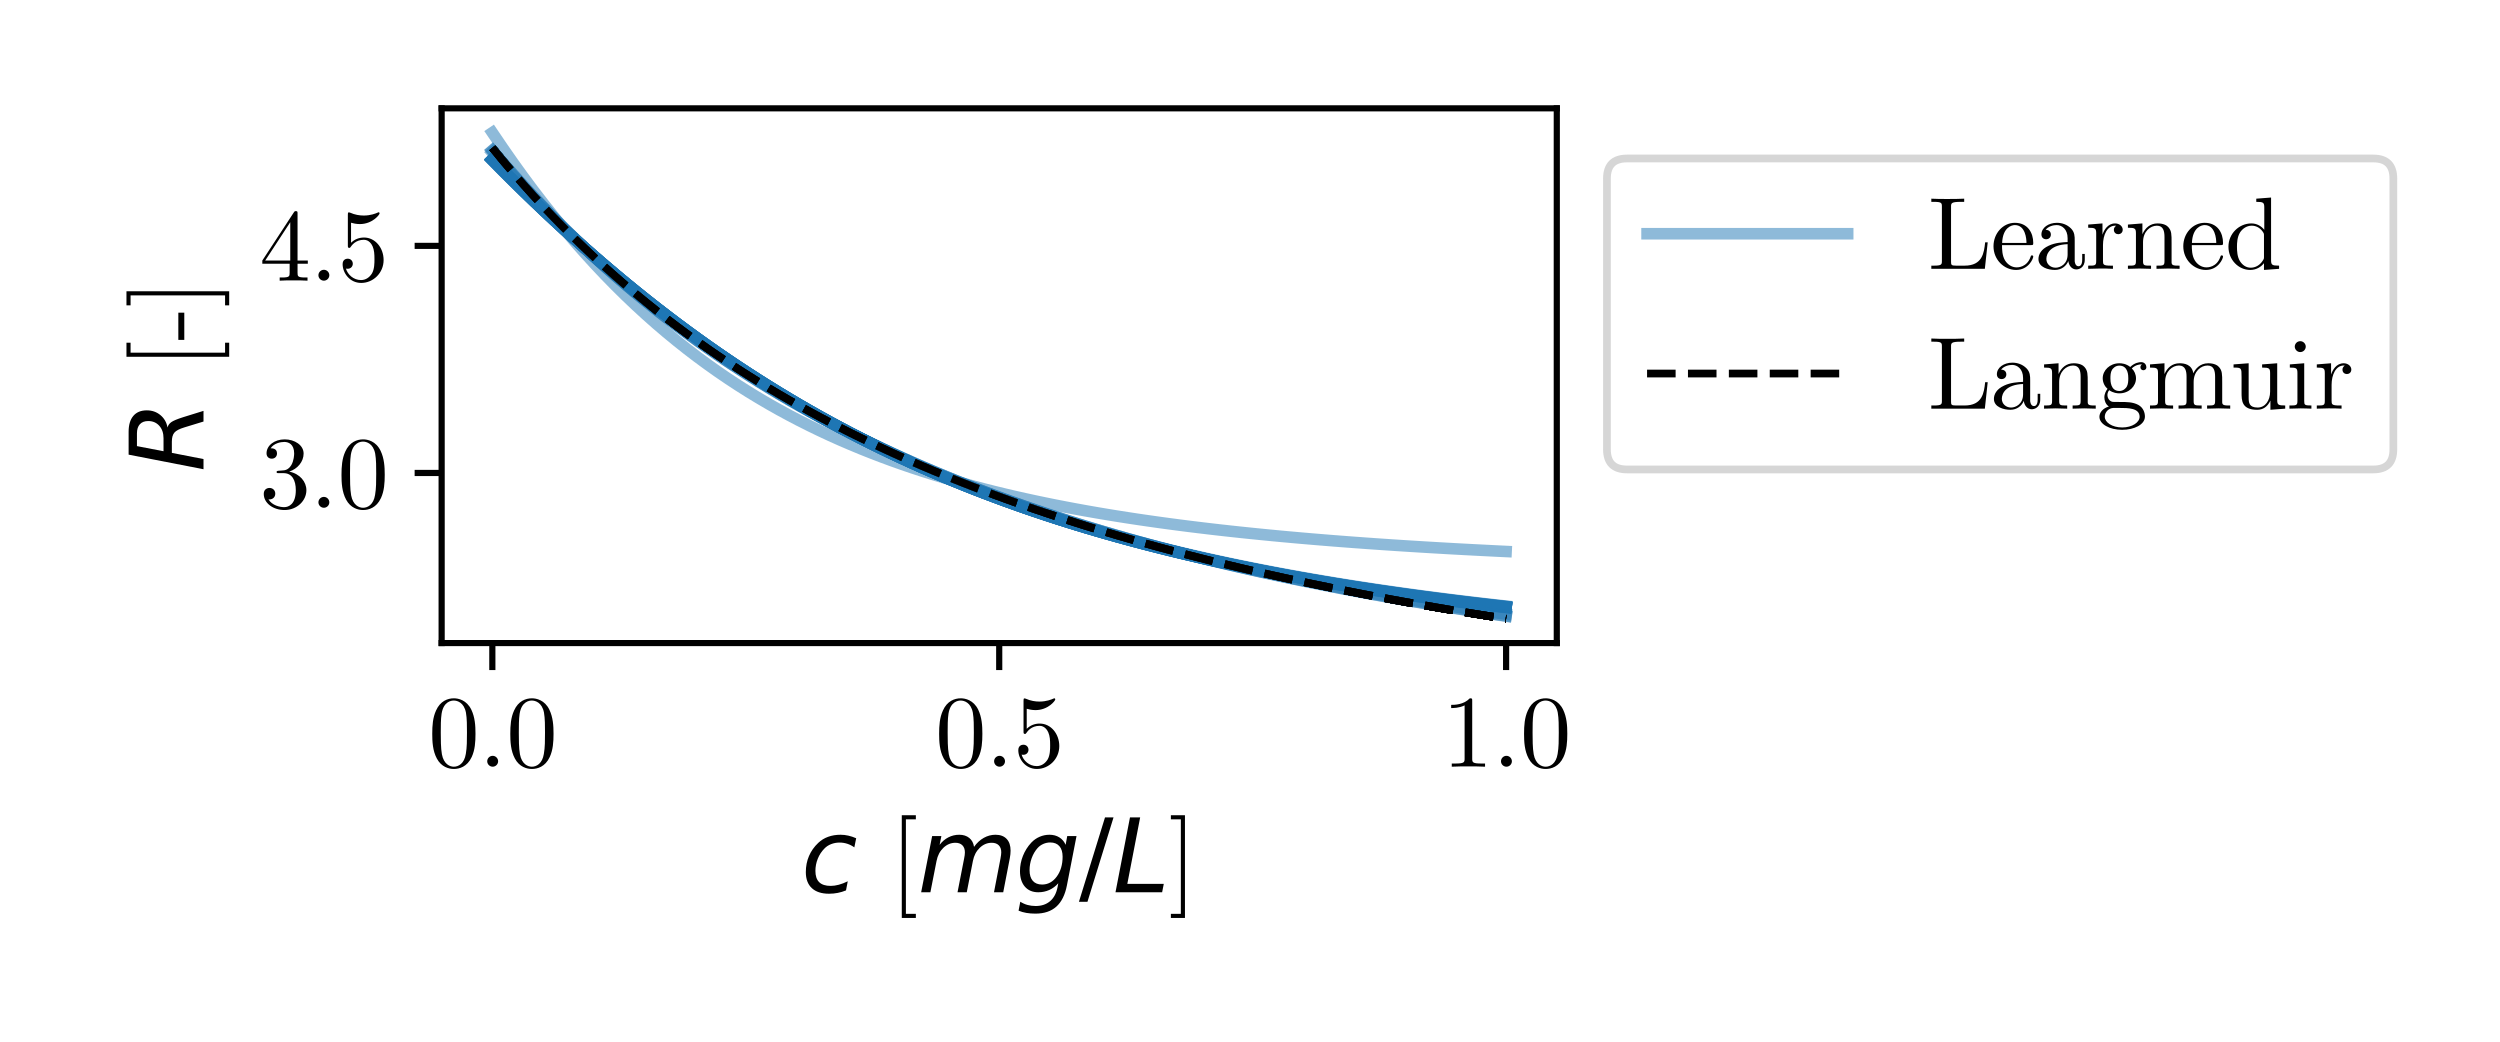 <?xml version="1.0" encoding="utf-8" standalone="no"?>
<!DOCTYPE svg PUBLIC "-//W3C//DTD SVG 1.1//EN"
  "http://www.w3.org/Graphics/SVG/1.1/DTD/svg11.dtd">
<svg xmlns:xlink="http://www.w3.org/1999/xlink" width="324pt" height="135pt" viewBox="0 0 324 135" xmlns="http://www.w3.org/2000/svg" version="1.1">
 <defs>
  <style type="text/css">*{stroke-linejoin: round; stroke-linecap: butt}</style>
 </defs>
 <g id="figure_1">
  <g id="patch_1">
   <path d="M 0 135 
L 324 135 
L 324 0 
L 0 0 
z
" style="fill: #ffffff"/>
  </g>
  <g id="axes_1">
   <g id="patch_2">
    <path d="M 57.237 83.343 
L 201.76 83.343 
L 201.76 14.04 
L 57.237 14.04 
z
" style="fill: #ffffff"/>
   </g>
   <g id="matplotlib.axis_1">
    <g id="xtick_1">
     <g id="line2d_1">
      <defs>
       <path id="m8c3d32519f" d="M 0 0 
L 0 3.5 
" style="stroke: #000000; stroke-width: 0.8"/>
      </defs>
      <g>
       <use xlink:href="#m8c3d32519f" x="63.807" y="83.343" style="stroke: #000000; stroke-width: 0.8"/>
      </g>
     </g>
     <g id="text_1">
      <!-- 0.0 -->
      <g transform="translate(55.5 99.365) scale(0.13 -0.13)">
       <defs>
        <path id="LMRoman10-Regular-30" d="M 2944 2048 
C 2944 2560 2912 3072 2688 3546 
C 2394 4160 1869 4262 1600 4262 
C 1216 4262 749 4096 486 3501 
C 282 3059 250 2560 250 2048 
C 250 1568 275 992 538 506 
C 813 -13 1280 -141 1594 -141 
C 1939 -141 2426 -6 2707 602 
C 2912 1043 2944 1542 2944 2048 
z
M 2413 2125 
C 2413 1645 2413 1210 2342 800 
C 2246 192 1882 0 1594 0 
C 1344 0 966 160 851 774 
C 781 1158 781 1747 781 2125 
C 781 2534 781 2957 832 3302 
C 954 4064 1434 4122 1594 4122 
C 1805 4122 2227 4006 2349 3373 
C 2413 3014 2413 2528 2413 2125 
z
" transform="scale(0.016)"/>
        <path id="LMRoman10-Regular-2e" d="M 1229 339 
C 1229 525 1075 678 890 678 
C 704 678 550 525 550 339 
C 550 154 704 0 890 0 
C 1075 0 1229 154 1229 339 
z
" transform="scale(0.016)"/>
       </defs>
       <use xlink:href="#LMRoman10-Regular-30"/>
       <use xlink:href="#LMRoman10-Regular-2e" x="50"/>
       <use xlink:href="#LMRoman10-Regular-30" x="77.8"/>
      </g>
     </g>
    </g>
    <g id="xtick_2">
     <g id="line2d_2">
      <g>
       <use xlink:href="#m8c3d32519f" x="129.499" y="83.343" style="stroke: #000000; stroke-width: 0.8"/>
      </g>
     </g>
     <g id="text_2">
      <!-- 0.5 -->
      <g transform="translate(121.192 99.365) scale(0.13 -0.13)">
       <defs>
        <path id="LMRoman10-Regular-35" d="M 2874 1286 
C 2874 2048 2349 2688 1658 2688 
C 1350 2688 1075 2586 845 2362 
L 845 3610 
C 973 3571 1184 3526 1389 3526 
C 2176 3526 2624 4109 2624 4192 
C 2624 4230 2605 4262 2560 4262 
C 2560 4262 2541 4262 2509 4243 
C 2381 4186 2067 4058 1638 4058 
C 1382 4058 1088 4102 787 4237 
C 736 4256 710 4256 710 4256 
C 646 4256 646 4205 646 4102 
L 646 2208 
C 646 2093 646 2042 736 2042 
C 781 2042 794 2061 819 2099 
C 890 2202 1126 2547 1645 2547 
C 1978 2547 2138 2253 2189 2138 
C 2291 1901 2304 1651 2304 1331 
C 2304 1107 2304 723 2150 454 
C 1997 205 1760 38 1466 38 
C 998 38 634 378 525 755 
C 544 749 563 742 634 742 
C 845 742 954 902 954 1056 
C 954 1210 845 1370 634 1370 
C 544 1370 320 1325 320 1030 
C 320 480 762 -141 1478 -141 
C 2221 -141 2874 474 2874 1286 
z
" transform="scale(0.016)"/>
       </defs>
       <use xlink:href="#LMRoman10-Regular-30"/>
       <use xlink:href="#LMRoman10-Regular-2e" x="50"/>
       <use xlink:href="#LMRoman10-Regular-35" x="77.8"/>
      </g>
     </g>
    </g>
    <g id="xtick_3">
     <g id="line2d_3">
      <g>
       <use xlink:href="#m8c3d32519f" x="195.191" y="83.343" style="stroke: #000000; stroke-width: 0.8"/>
      </g>
     </g>
     <g id="text_3">
      <!-- 1.0 -->
      <g transform="translate(186.884 99.365) scale(0.13 -0.13)">
       <defs>
        <path id="LMRoman10-Regular-31" d="M 2682 0 
L 2682 198 
L 2477 198 
C 1901 198 1882 269 1882 506 
L 1882 4096 
C 1882 4250 1882 4262 1734 4262 
C 1338 3853 774 3853 570 3853 
L 570 3654 
C 698 3654 1075 3654 1408 3821 
L 1408 506 
C 1408 275 1389 198 813 198 
L 608 198 
L 608 0 
C 832 19 1389 19 1645 19 
C 1901 19 2458 19 2682 0 
z
" transform="scale(0.016)"/>
       </defs>
       <use xlink:href="#LMRoman10-Regular-31"/>
       <use xlink:href="#LMRoman10-Regular-2e" x="50"/>
       <use xlink:href="#LMRoman10-Regular-30" x="77.8"/>
      </g>
     </g>
    </g>
    <g id="text_4">
     <!-- $c$ [$mg/L$] -->
     <g transform="translate(103.824 115.638) scale(0.13 -0.13)">
      <defs>
       <path id="DejaVuSans-Oblique-63" d="M 3431 3366 
L 3316 2797 
Q 3109 2947 2876 3022 
Q 2644 3097 2394 3097 
Q 2119 3097 1870 3000 
Q 1622 2903 1453 2725 
Q 1184 2453 1037 2087 
Q 891 1722 891 1331 
Q 891 859 1127 628 
Q 1363 397 1844 397 
Q 2081 397 2348 469 
Q 2616 541 2906 684 
L 2797 116 
Q 2547 13 2283 -39 
Q 2019 -91 1741 -91 
Q 1044 -91 669 257 
Q 294 606 294 1253 
Q 294 1797 489 2255 
Q 684 2713 1069 3078 
Q 1331 3328 1684 3456 
Q 2038 3584 2456 3584 
Q 2700 3584 2940 3529 
Q 3181 3475 3431 3366 
z
" transform="scale(0.016)"/>
       <path id="LMRoman10-Regular-20" transform="scale(0.016)"/>
       <path id="LMRoman10-Regular-5b" d="M 1632 -1600 
L 1632 -1344 
L 1011 -1344 
L 1011 4544 
L 1632 4544 
L 1632 4800 
L 755 4800 
L 755 -1600 
L 1632 -1600 
z
" transform="scale(0.016)"/>
       <path id="DejaVuSans-Oblique-6d" d="M 5747 2113 
L 5338 0 
L 4763 0 
L 5166 2094 
Q 5191 2228 5203 2325 
Q 5216 2422 5216 2491 
Q 5216 2772 5059 2928 
Q 4903 3084 4622 3084 
Q 4203 3084 3875 2770 
Q 3547 2456 3450 1953 
L 3066 0 
L 2491 0 
L 2900 2094 
Q 2925 2209 2937 2307 
Q 2950 2406 2950 2484 
Q 2950 2769 2794 2926 
Q 2638 3084 2363 3084 
Q 1938 3084 1609 2770 
Q 1281 2456 1184 1953 
L 800 0 
L 225 0 
L 909 3500 
L 1484 3500 
L 1375 2956 
Q 1609 3263 1923 3423 
Q 2238 3584 2597 3584 
Q 2978 3584 3223 3384 
Q 3469 3184 3519 2828 
Q 3781 3197 4126 3390 
Q 4472 3584 4856 3584 
Q 5306 3584 5551 3325 
Q 5797 3066 5797 2591 
Q 5797 2488 5784 2364 
Q 5772 2241 5747 2113 
z
" transform="scale(0.016)"/>
       <path id="DejaVuSans-Oblique-67" d="M 3816 3500 
L 3219 434 
Q 3047 -456 2561 -893 
Q 2075 -1331 1253 -1331 
Q 950 -1331 690 -1286 
Q 431 -1241 206 -1147 
L 313 -588 
Q 525 -725 762 -790 
Q 1000 -856 1269 -856 
Q 1816 -856 2167 -557 
Q 2519 -259 2631 300 
L 2681 563 
Q 2441 288 2122 144 
Q 1803 0 1434 0 
Q 903 0 598 351 
Q 294 703 294 1319 
Q 294 1803 478 2267 
Q 663 2731 997 3091 
Q 1219 3328 1514 3456 
Q 1809 3584 2131 3584 
Q 2484 3584 2746 3420 
Q 3009 3256 3138 2956 
L 3238 3500 
L 3816 3500 
z
M 2950 2216 
Q 2950 2641 2750 2872 
Q 2550 3103 2181 3103 
Q 1953 3103 1747 3012 
Q 1541 2922 1394 2759 
Q 1156 2491 1023 2127 
Q 891 1763 891 1375 
Q 891 944 1092 712 
Q 1294 481 1672 481 
Q 2219 481 2584 976 
Q 2950 1472 2950 2216 
z
" transform="scale(0.016)"/>
       <path id="DejaVuSans-2f" d="M 1625 4666 
L 2156 4666 
L 531 -594 
L 0 -594 
L 1625 4666 
z
" transform="scale(0.016)"/>
       <path id="DejaVuSans-Oblique-4c" d="M 1075 4666 
L 1709 4666 
L 909 525 
L 3181 525 
L 3078 0 
L 172 0 
L 1075 4666 
z
" transform="scale(0.016)"/>
       <path id="LMRoman10-Regular-5d" d="M 1018 -1600 
L 1018 4800 
L 141 4800 
L 141 4544 
L 762 4544 
L 762 -1344 
L 141 -1344 
L 141 -1600 
L 1018 -1600 
z
" transform="scale(0.016)"/>
      </defs>
      <use xlink:href="#DejaVuSans-Oblique-63"/>
      <use xlink:href="#LMRoman10-Regular-20" transform="translate(54.98 0)"/>
      <use xlink:href="#LMRoman10-Regular-5b" transform="translate(88.28 0)"/>
      <use xlink:href="#DejaVuSans-Oblique-6d" transform="translate(116.08 0)"/>
      <use xlink:href="#DejaVuSans-Oblique-67" transform="translate(213.493 0)"/>
      <use xlink:href="#DejaVuSans-2f" transform="translate(276.969 0)"/>
      <use xlink:href="#DejaVuSans-Oblique-4c" transform="translate(310.661 0)"/>
      <use xlink:href="#LMRoman10-Regular-5d" transform="translate(366.373 0)"/>
     </g>
    </g>
   </g>
   <g id="matplotlib.axis_2">
    <g id="ytick_1">
     <g id="line2d_4">
      <defs>
       <path id="m6f16185d73" d="M 0 0 
L -3.5 0 
" style="stroke: #000000; stroke-width: 0.8"/>
      </defs>
      <g>
       <use xlink:href="#m6f16185d73" x="57.237" y="61.296" style="stroke: #000000; stroke-width: 0.8"/>
      </g>
     </g>
     <g id="text_5">
      <!-- 3.0 -->
      <g transform="translate(33.624 65.807) scale(0.13 -0.13)">
       <defs>
        <path id="LMRoman10-Regular-33" d="M 2925 1094 
C 2925 1619 2522 2118 1856 2253 
C 2381 2426 2752 2874 2752 3379 
C 2752 3904 2189 4262 1574 4262 
C 928 4262 442 3878 442 3392 
C 442 3181 582 3059 768 3059 
C 966 3059 1094 3200 1094 3386 
C 1094 3706 794 3706 698 3706 
C 896 4019 1318 4102 1549 4102 
C 1811 4102 2163 3962 2163 3386 
C 2163 3309 2150 2938 1984 2656 
C 1792 2349 1574 2330 1414 2323 
C 1363 2317 1210 2304 1165 2304 
C 1114 2298 1069 2291 1069 2227 
C 1069 2157 1114 2157 1222 2157 
L 1504 2157 
C 2029 2157 2266 1722 2266 1094 
C 2266 224 1824 38 1542 38 
C 1267 38 787 147 563 525 
C 787 493 986 634 986 877 
C 986 1107 813 1235 627 1235 
C 474 1235 269 1146 269 864 
C 269 282 864 -141 1562 -141 
C 2342 -141 2925 442 2925 1094 
z
" transform="scale(0.016)"/>
       </defs>
       <use xlink:href="#LMRoman10-Regular-33"/>
       <use xlink:href="#LMRoman10-Regular-2e" x="50"/>
       <use xlink:href="#LMRoman10-Regular-30" x="77.8"/>
      </g>
     </g>
    </g>
    <g id="ytick_2">
     <g id="line2d_5">
      <g>
       <use xlink:href="#m6f16185d73" x="57.237" y="31.864" style="stroke: #000000; stroke-width: 0.8"/>
      </g>
     </g>
     <g id="text_6">
      <!-- 4.5 -->
      <g transform="translate(33.624 36.375) scale(0.13 -0.13)">
       <defs>
        <path id="LMRoman10-Regular-34" d="M 3014 1056 
L 3014 1254 
L 2374 1254 
L 2374 4166 
C 2374 4294 2374 4333 2272 4333 
C 2214 4333 2195 4333 2144 4256 
L 179 1254 
L 179 1056 
L 1882 1056 
L 1882 499 
C 1882 269 1869 198 1395 198 
L 1261 198 
L 1261 0 
C 1523 19 1856 19 2125 19 
C 2394 19 2733 19 2995 0 
L 2995 198 
L 2861 198 
C 2387 198 2374 269 2374 499 
L 2374 1056 
L 3014 1056 
z
M 1920 1254 
L 358 1254 
L 1920 3642 
L 1920 1254 
z
" transform="scale(0.016)"/>
       </defs>
       <use xlink:href="#LMRoman10-Regular-34"/>
       <use xlink:href="#LMRoman10-Regular-2e" x="50"/>
       <use xlink:href="#LMRoman10-Regular-35" x="77.8"/>
      </g>
     </g>
    </g>
    <g id="text_7">
     <!-- $R$ [-] -->
     <g transform="translate(26.374 61.171) rotate(-90) scale(0.13 -0.13)">
      <defs>
       <path id="DejaVuSans-Oblique-52" d="M 1613 4147 
L 1294 2491 
L 2106 2491 
Q 2584 2491 2879 2755 
Q 3175 3019 3175 3444 
Q 3175 3784 2976 3965 
Q 2778 4147 2406 4147 
L 1613 4147 
z
M 2772 2241 
Q 2972 2194 3105 2009 
Q 3238 1825 3413 1275 
L 3809 0 
L 3144 0 
L 2778 1197 
Q 2638 1659 2453 1815 
Q 2269 1972 1888 1972 
L 1191 1972 
L 806 0 
L 172 0 
L 1081 4666 
L 2503 4666 
Q 3150 4666 3495 4373 
Q 3841 4081 3841 3531 
Q 3841 3044 3547 2687 
Q 3253 2331 2772 2241 
z
" transform="scale(0.016)"/>
       <path id="LMRoman10-Regular-2d" d="M 1766 1197 
L 1766 1568 
L 70 1568 
L 70 1197 
L 1766 1197 
z
" transform="scale(0.016)"/>
      </defs>
      <use xlink:href="#DejaVuSans-Oblique-52"/>
      <use xlink:href="#LMRoman10-Regular-20" transform="translate(69.482 0)"/>
      <use xlink:href="#LMRoman10-Regular-5b" transform="translate(102.782 0)"/>
      <use xlink:href="#LMRoman10-Regular-2d" transform="translate(130.582 0)"/>
      <use xlink:href="#LMRoman10-Regular-5d" transform="translate(163.882 0)"/>
     </g>
    </g>
   </g>
   <g id="line2d_6">
    <path d="M 63.807 20.697 
L 65.134 22.045 
L 66.461 23.372 
L 67.788 24.68 
L 69.115 25.967 
L 70.442 27.235 
L 71.769 28.482 
L 73.096 29.709 
L 74.424 30.916 
L 75.751 32.102 
L 77.078 33.269 
L 78.405 34.415 
L 79.732 35.541 
L 81.059 36.646 
L 82.386 37.732 
L 83.713 38.797 
L 85.04 39.843 
L 86.368 40.868 
L 87.695 41.874 
L 89.022 42.861 
L 90.349 43.828 
L 91.676 44.776 
L 93.003 45.705 
L 94.33 46.615 
L 95.657 47.506 
L 96.985 48.378 
L 98.312 49.233 
L 99.639 50.069 
L 100.966 50.887 
L 102.293 51.688 
L 103.62 52.471 
L 104.947 53.238 
L 106.274 53.987 
L 107.601 54.72 
L 108.929 55.436 
L 110.256 56.136 
L 111.583 56.82 
L 112.91 57.489 
L 114.237 58.142 
L 115.564 58.78 
L 116.891 59.404 
L 118.218 60.013 
L 119.545 60.607 
L 120.873 61.188 
L 122.2 61.755 
L 123.527 62.308 
L 124.854 62.849 
L 126.181 63.376 
L 127.508 63.891 
L 128.835 64.393 
L 130.162 64.884 
L 131.489 65.362 
L 132.817 65.829 
L 134.144 66.285 
L 135.471 66.729 
L 136.798 67.163 
L 138.125 67.586 
L 139.452 67.999 
L 140.779 68.401 
L 142.106 68.794 
L 143.433 69.178 
L 144.761 69.552 
L 146.088 69.916 
L 147.415 70.272 
L 148.742 70.619 
L 150.069 70.958 
L 151.396 71.288 
L 152.723 71.61 
L 154.05 71.924 
L 155.377 72.231 
L 156.705 72.53 
L 158.032 72.822 
L 159.359 73.107 
L 160.686 73.384 
L 162.013 73.655 
L 163.34 73.92 
L 164.667 74.178 
L 165.994 74.429 
L 167.321 74.675 
L 168.649 74.915 
L 169.976 75.149 
L 171.303 75.377 
L 172.63 75.6 
L 173.957 75.817 
L 175.284 76.03 
L 176.611 76.237 
L 177.938 76.439 
L 179.265 76.637 
L 180.593 76.83 
L 181.92 77.018 
L 183.247 77.202 
L 184.574 77.381 
L 185.901 77.557 
L 187.228 77.728 
L 188.555 77.895 
L 189.882 78.059 
L 191.209 78.218 
L 192.537 78.374 
L 193.864 78.526 
L 195.191 78.675 
" clip-path="url(#pc831d7ce70)" style="fill: none; stroke: #1f77b4; stroke-opacity: 0.5; stroke-width: 1.5; stroke-linecap: square"/>
   </g>
   <g id="line2d_7">
    <path d="M 63.807 19.156 
L 65.134 20.776 
L 66.461 22.347 
L 67.788 23.873 
L 69.115 25.354 
L 70.442 26.793 
L 71.769 28.191 
L 73.096 29.55 
L 74.424 30.87 
L 75.751 32.155 
L 77.078 33.404 
L 78.405 34.619 
L 79.732 35.801 
L 81.059 36.952 
L 82.386 38.072 
L 83.713 39.163 
L 85.04 40.226 
L 86.368 41.261 
L 87.695 42.27 
L 89.022 43.254 
L 90.349 44.213 
L 91.676 45.147 
L 93.003 46.059 
L 94.33 46.949 
L 95.657 47.816 
L 96.985 48.663 
L 98.312 49.49 
L 99.639 50.297 
L 100.966 51.085 
L 102.293 51.855 
L 103.62 52.607 
L 104.947 53.341 
L 106.274 54.059 
L 107.601 54.761 
L 108.929 55.446 
L 110.256 56.117 
L 111.583 56.773 
L 112.91 57.414 
L 114.237 58.041 
L 115.564 58.655 
L 116.891 59.255 
L 118.218 59.843 
L 119.545 60.418 
L 120.873 60.981 
L 122.2 61.532 
L 123.527 62.072 
L 124.854 62.601 
L 126.181 63.119 
L 127.508 63.626 
L 128.835 64.123 
L 130.162 64.61 
L 131.489 65.088 
L 132.817 65.556 
L 134.144 66.015 
L 135.471 66.465 
L 136.798 66.906 
L 138.125 67.338 
L 139.452 67.762 
L 140.779 68.179 
L 142.106 68.587 
L 143.433 68.988 
L 144.761 69.381 
L 146.088 69.767 
L 147.415 70.145 
L 148.742 70.517 
L 150.069 70.882 
L 151.396 71.24 
L 152.723 71.592 
L 154.05 71.938 
L 155.377 72.277 
L 156.705 72.611 
L 158.032 72.938 
L 159.359 73.26 
L 160.686 73.577 
L 162.013 73.887 
L 163.34 74.193 
L 164.667 74.493 
L 165.994 74.788 
L 167.321 75.078 
L 168.649 75.364 
L 169.976 75.644 
L 171.303 75.92 
L 172.63 76.191 
L 173.957 76.458 
L 175.284 76.72 
L 176.611 76.979 
L 177.938 77.233 
L 179.265 77.482 
L 180.593 77.728 
L 181.92 77.97 
L 183.247 78.209 
L 184.574 78.443 
L 185.901 78.674 
L 187.228 78.901 
L 188.555 79.125 
L 189.882 79.345 
L 191.209 79.562 
L 192.537 79.775 
L 193.864 79.985 
L 195.191 80.192 
" clip-path="url(#pc831d7ce70)" style="fill: none; stroke-dasharray: 3.7,1.6; stroke-dashoffset: 0; stroke: #000000"/>
   </g>
   <g id="line2d_8">
    <path d="M 63.807 20.77 
L 65.134 22.111 
L 66.461 23.433 
L 67.788 24.735 
L 69.115 26.017 
L 70.442 27.28 
L 71.769 28.522 
L 73.096 29.745 
L 74.424 30.948 
L 75.751 32.131 
L 77.078 33.294 
L 78.405 34.436 
L 79.732 35.559 
L 81.059 36.662 
L 82.386 37.745 
L 83.713 38.809 
L 85.04 39.852 
L 86.368 40.876 
L 87.695 41.881 
L 89.022 42.866 
L 90.349 43.832 
L 91.676 44.778 
L 93.003 45.706 
L 94.33 46.615 
L 95.657 47.506 
L 96.985 48.378 
L 98.312 49.232 
L 99.639 50.068 
L 100.966 50.886 
L 102.293 51.686 
L 103.62 52.47 
L 104.947 53.236 
L 106.274 53.986 
L 107.601 54.718 
L 108.929 55.435 
L 110.256 56.135 
L 111.583 56.82 
L 112.91 57.489 
L 114.237 58.143 
L 115.564 58.782 
L 116.891 59.406 
L 118.218 60.015 
L 119.545 60.61 
L 120.873 61.192 
L 122.2 61.759 
L 123.527 62.313 
L 124.854 62.855 
L 126.181 63.383 
L 127.508 63.898 
L 128.835 64.401 
L 130.162 64.893 
L 131.489 65.372 
L 132.817 65.84 
L 134.144 66.296 
L 135.471 66.741 
L 136.798 67.176 
L 138.125 67.6 
L 139.452 68.013 
L 140.779 68.417 
L 142.106 68.81 
L 143.433 69.194 
L 144.761 69.569 
L 146.088 69.934 
L 147.415 70.291 
L 148.742 70.639 
L 150.069 70.978 
L 151.396 71.309 
L 152.723 71.632 
L 154.05 71.947 
L 155.377 72.254 
L 156.705 72.554 
L 158.032 72.846 
L 159.359 73.132 
L 160.686 73.41 
L 162.013 73.682 
L 163.34 73.947 
L 164.667 74.205 
L 165.994 74.458 
L 167.321 74.704 
L 168.649 74.944 
L 169.976 75.179 
L 171.303 75.407 
L 172.63 75.631 
L 173.957 75.849 
L 175.284 76.062 
L 176.611 76.269 
L 177.938 76.472 
L 179.265 76.67 
L 180.593 76.863 
L 181.92 77.052 
L 183.247 77.236 
L 184.574 77.416 
L 185.901 77.592 
L 187.228 77.764 
L 188.555 77.931 
L 189.882 78.095 
L 191.209 78.255 
L 192.537 78.411 
L 193.864 78.564 
L 195.191 78.713 
" clip-path="url(#pc831d7ce70)" style="fill: none; stroke: #1f77b4; stroke-opacity: 0.5; stroke-width: 1.5; stroke-linecap: square"/>
   </g>
   <g id="line2d_9">
    <path d="M 63.807 19.156 
L 65.134 20.776 
L 66.461 22.347 
L 67.788 23.873 
L 69.115 25.354 
L 70.442 26.793 
L 71.769 28.191 
L 73.096 29.55 
L 74.424 30.87 
L 75.751 32.155 
L 77.078 33.404 
L 78.405 34.619 
L 79.732 35.801 
L 81.059 36.952 
L 82.386 38.072 
L 83.713 39.163 
L 85.04 40.226 
L 86.368 41.261 
L 87.695 42.27 
L 89.022 43.254 
L 90.349 44.213 
L 91.676 45.147 
L 93.003 46.059 
L 94.33 46.949 
L 95.657 47.816 
L 96.985 48.663 
L 98.312 49.49 
L 99.639 50.297 
L 100.966 51.085 
L 102.293 51.855 
L 103.62 52.607 
L 104.947 53.341 
L 106.274 54.059 
L 107.601 54.761 
L 108.929 55.446 
L 110.256 56.117 
L 111.583 56.773 
L 112.91 57.414 
L 114.237 58.041 
L 115.564 58.655 
L 116.891 59.255 
L 118.218 59.843 
L 119.545 60.418 
L 120.873 60.981 
L 122.2 61.532 
L 123.527 62.072 
L 124.854 62.601 
L 126.181 63.119 
L 127.508 63.626 
L 128.835 64.123 
L 130.162 64.61 
L 131.489 65.088 
L 132.817 65.556 
L 134.144 66.015 
L 135.471 66.465 
L 136.798 66.906 
L 138.125 67.338 
L 139.452 67.762 
L 140.779 68.179 
L 142.106 68.587 
L 143.433 68.988 
L 144.761 69.381 
L 146.088 69.767 
L 147.415 70.145 
L 148.742 70.517 
L 150.069 70.882 
L 151.396 71.24 
L 152.723 71.592 
L 154.05 71.938 
L 155.377 72.277 
L 156.705 72.611 
L 158.032 72.938 
L 159.359 73.26 
L 160.686 73.577 
L 162.013 73.887 
L 163.34 74.193 
L 164.667 74.493 
L 165.994 74.788 
L 167.321 75.078 
L 168.649 75.364 
L 169.976 75.644 
L 171.303 75.92 
L 172.63 76.191 
L 173.957 76.458 
L 175.284 76.72 
L 176.611 76.979 
L 177.938 77.233 
L 179.265 77.482 
L 180.593 77.728 
L 181.92 77.97 
L 183.247 78.209 
L 184.574 78.443 
L 185.901 78.674 
L 187.228 78.901 
L 188.555 79.125 
L 189.882 79.345 
L 191.209 79.562 
L 192.537 79.775 
L 193.864 79.985 
L 195.191 80.192 
" clip-path="url(#pc831d7ce70)" style="fill: none; stroke-dasharray: 3.7,1.6; stroke-dashoffset: 0; stroke: #000000"/>
   </g>
   <g id="line2d_10">
    <path d="M 63.807 20.656 
L 65.134 22.014 
L 66.461 23.351 
L 67.788 24.668 
L 69.115 25.964 
L 70.442 27.239 
L 71.769 28.493 
L 73.096 29.726 
L 74.424 30.938 
L 75.751 32.129 
L 77.078 33.3 
L 78.405 34.449 
L 79.732 35.578 
L 81.059 36.686 
L 82.386 37.773 
L 83.713 38.84 
L 85.04 39.887 
L 86.368 40.913 
L 87.695 41.92 
L 89.022 42.906 
L 90.349 43.873 
L 91.676 44.82 
L 93.003 45.747 
L 94.33 46.656 
L 95.657 47.545 
L 96.985 48.416 
L 98.312 49.268 
L 99.639 50.102 
L 100.966 50.918 
L 102.293 51.716 
L 103.62 52.497 
L 104.947 53.26 
L 106.274 54.006 
L 107.601 54.736 
L 108.929 55.449 
L 110.256 56.146 
L 111.583 56.827 
L 112.91 57.492 
L 114.237 58.142 
L 115.564 58.776 
L 116.891 59.396 
L 118.218 60.002 
L 119.545 60.593 
L 120.873 61.17 
L 122.2 61.734 
L 123.527 62.284 
L 124.854 62.821 
L 126.181 63.345 
L 127.508 63.856 
L 128.835 64.355 
L 130.162 64.842 
L 131.489 65.317 
L 132.817 65.781 
L 134.144 66.234 
L 135.471 66.675 
L 136.798 67.106 
L 138.125 67.526 
L 139.452 67.936 
L 140.779 68.336 
L 142.106 68.726 
L 143.433 69.107 
L 144.761 69.478 
L 146.088 69.84 
L 147.415 70.193 
L 148.742 70.538 
L 150.069 70.874 
L 151.396 71.202 
L 152.723 71.522 
L 154.05 71.834 
L 155.377 72.139 
L 156.705 72.436 
L 158.032 72.726 
L 159.359 73.009 
L 160.686 73.285 
L 162.013 73.554 
L 163.34 73.816 
L 164.667 74.073 
L 165.994 74.323 
L 167.321 74.567 
L 168.649 74.805 
L 169.976 75.038 
L 171.303 75.265 
L 172.63 75.486 
L 173.957 75.703 
L 175.284 75.914 
L 176.611 76.12 
L 177.938 76.321 
L 179.265 76.518 
L 180.593 76.709 
L 181.92 76.897 
L 183.247 77.08 
L 184.574 77.258 
L 185.901 77.433 
L 187.228 77.603 
L 188.555 77.77 
L 189.882 77.932 
L 191.209 78.091 
L 192.537 78.247 
L 193.864 78.398 
L 195.191 78.547 
" clip-path="url(#pc831d7ce70)" style="fill: none; stroke: #1f77b4; stroke-opacity: 0.5; stroke-width: 1.5; stroke-linecap: square"/>
   </g>
   <g id="line2d_11">
    <path d="M 63.807 19.156 
L 65.134 20.776 
L 66.461 22.347 
L 67.788 23.873 
L 69.115 25.354 
L 70.442 26.793 
L 71.769 28.191 
L 73.096 29.55 
L 74.424 30.87 
L 75.751 32.155 
L 77.078 33.404 
L 78.405 34.619 
L 79.732 35.801 
L 81.059 36.952 
L 82.386 38.072 
L 83.713 39.163 
L 85.04 40.226 
L 86.368 41.261 
L 87.695 42.27 
L 89.022 43.254 
L 90.349 44.213 
L 91.676 45.147 
L 93.003 46.059 
L 94.33 46.949 
L 95.657 47.816 
L 96.985 48.663 
L 98.312 49.49 
L 99.639 50.297 
L 100.966 51.085 
L 102.293 51.855 
L 103.62 52.607 
L 104.947 53.341 
L 106.274 54.059 
L 107.601 54.761 
L 108.929 55.446 
L 110.256 56.117 
L 111.583 56.773 
L 112.91 57.414 
L 114.237 58.041 
L 115.564 58.655 
L 116.891 59.255 
L 118.218 59.843 
L 119.545 60.418 
L 120.873 60.981 
L 122.2 61.532 
L 123.527 62.072 
L 124.854 62.601 
L 126.181 63.119 
L 127.508 63.626 
L 128.835 64.123 
L 130.162 64.61 
L 131.489 65.088 
L 132.817 65.556 
L 134.144 66.015 
L 135.471 66.465 
L 136.798 66.906 
L 138.125 67.338 
L 139.452 67.762 
L 140.779 68.179 
L 142.106 68.587 
L 143.433 68.988 
L 144.761 69.381 
L 146.088 69.767 
L 147.415 70.145 
L 148.742 70.517 
L 150.069 70.882 
L 151.396 71.24 
L 152.723 71.592 
L 154.05 71.938 
L 155.377 72.277 
L 156.705 72.611 
L 158.032 72.938 
L 159.359 73.26 
L 160.686 73.577 
L 162.013 73.887 
L 163.34 74.193 
L 164.667 74.493 
L 165.994 74.788 
L 167.321 75.078 
L 168.649 75.364 
L 169.976 75.644 
L 171.303 75.92 
L 172.63 76.191 
L 173.957 76.458 
L 175.284 76.72 
L 176.611 76.979 
L 177.938 77.233 
L 179.265 77.482 
L 180.593 77.728 
L 181.92 77.97 
L 183.247 78.209 
L 184.574 78.443 
L 185.901 78.674 
L 187.228 78.901 
L 188.555 79.125 
L 189.882 79.345 
L 191.209 79.562 
L 192.537 79.775 
L 193.864 79.985 
L 195.191 80.192 
" clip-path="url(#pc831d7ce70)" style="fill: none; stroke-dasharray: 3.7,1.6; stroke-dashoffset: 0; stroke: #000000"/>
   </g>
   <g id="line2d_12">
    <path d="M 63.807 20.789 
L 65.134 22.128 
L 66.461 23.447 
L 67.788 24.747 
L 69.115 26.028 
L 70.442 27.289 
L 71.769 28.53 
L 73.096 29.751 
L 74.424 30.952 
L 75.751 32.133 
L 77.078 33.295 
L 78.405 34.436 
L 79.732 35.558 
L 81.059 36.659 
L 82.386 37.741 
L 83.713 38.803 
L 85.04 39.846 
L 86.368 40.869 
L 87.695 41.872 
L 89.022 42.856 
L 90.349 43.821 
L 91.676 44.767 
L 93.003 45.694 
L 94.33 46.603 
L 95.657 47.493 
L 96.985 48.364 
L 98.312 49.218 
L 99.639 50.053 
L 100.966 50.871 
L 102.293 51.671 
L 103.62 52.454 
L 104.947 53.22 
L 106.274 53.969 
L 107.601 54.702 
L 108.929 55.419 
L 110.256 56.119 
L 111.583 56.803 
L 112.91 57.472 
L 114.237 58.126 
L 115.564 58.765 
L 116.891 59.389 
L 118.218 59.998 
L 119.545 60.594 
L 120.873 61.175 
L 122.2 61.743 
L 123.527 62.297 
L 124.854 62.838 
L 126.181 63.367 
L 127.508 63.882 
L 128.835 64.386 
L 130.162 64.877 
L 131.489 65.356 
L 132.817 65.824 
L 134.144 66.281 
L 135.471 66.726 
L 136.798 67.161 
L 138.125 67.585 
L 139.452 67.999 
L 140.779 68.402 
L 142.106 68.796 
L 143.433 69.18 
L 144.761 69.555 
L 146.088 69.921 
L 147.415 70.278 
L 148.742 70.625 
L 150.069 70.965 
L 151.396 71.296 
L 152.723 71.619 
L 154.05 71.934 
L 155.377 72.241 
L 156.705 72.541 
L 158.032 72.834 
L 159.359 73.119 
L 160.686 73.398 
L 162.013 73.669 
L 163.34 73.934 
L 164.667 74.193 
L 165.994 74.445 
L 167.321 74.692 
L 168.649 74.932 
L 169.976 75.166 
L 171.303 75.395 
L 172.63 75.619 
L 173.957 75.837 
L 175.284 76.049 
L 176.611 76.257 
L 177.938 76.46 
L 179.265 76.658 
L 180.593 76.851 
L 181.92 77.04 
L 183.247 77.224 
L 184.574 77.404 
L 185.901 77.579 
L 187.228 77.751 
L 188.555 77.919 
L 189.882 78.082 
L 191.209 78.242 
L 192.537 78.398 
L 193.864 78.551 
L 195.191 78.7 
" clip-path="url(#pc831d7ce70)" style="fill: none; stroke: #1f77b4; stroke-opacity: 0.5; stroke-width: 1.5; stroke-linecap: square"/>
   </g>
   <g id="line2d_13">
    <path d="M 63.807 19.156 
L 65.134 20.776 
L 66.461 22.347 
L 67.788 23.873 
L 69.115 25.354 
L 70.442 26.793 
L 71.769 28.191 
L 73.096 29.55 
L 74.424 30.87 
L 75.751 32.155 
L 77.078 33.404 
L 78.405 34.619 
L 79.732 35.801 
L 81.059 36.952 
L 82.386 38.072 
L 83.713 39.163 
L 85.04 40.226 
L 86.368 41.261 
L 87.695 42.27 
L 89.022 43.254 
L 90.349 44.213 
L 91.676 45.147 
L 93.003 46.059 
L 94.33 46.949 
L 95.657 47.816 
L 96.985 48.663 
L 98.312 49.49 
L 99.639 50.297 
L 100.966 51.085 
L 102.293 51.855 
L 103.62 52.607 
L 104.947 53.341 
L 106.274 54.059 
L 107.601 54.761 
L 108.929 55.446 
L 110.256 56.117 
L 111.583 56.773 
L 112.91 57.414 
L 114.237 58.041 
L 115.564 58.655 
L 116.891 59.255 
L 118.218 59.843 
L 119.545 60.418 
L 120.873 60.981 
L 122.2 61.532 
L 123.527 62.072 
L 124.854 62.601 
L 126.181 63.119 
L 127.508 63.626 
L 128.835 64.123 
L 130.162 64.61 
L 131.489 65.088 
L 132.817 65.556 
L 134.144 66.015 
L 135.471 66.465 
L 136.798 66.906 
L 138.125 67.338 
L 139.452 67.762 
L 140.779 68.179 
L 142.106 68.587 
L 143.433 68.988 
L 144.761 69.381 
L 146.088 69.767 
L 147.415 70.145 
L 148.742 70.517 
L 150.069 70.882 
L 151.396 71.24 
L 152.723 71.592 
L 154.05 71.938 
L 155.377 72.277 
L 156.705 72.611 
L 158.032 72.938 
L 159.359 73.26 
L 160.686 73.577 
L 162.013 73.887 
L 163.34 74.193 
L 164.667 74.493 
L 165.994 74.788 
L 167.321 75.078 
L 168.649 75.364 
L 169.976 75.644 
L 171.303 75.92 
L 172.63 76.191 
L 173.957 76.458 
L 175.284 76.72 
L 176.611 76.979 
L 177.938 77.233 
L 179.265 77.482 
L 180.593 77.728 
L 181.92 77.97 
L 183.247 78.209 
L 184.574 78.443 
L 185.901 78.674 
L 187.228 78.901 
L 188.555 79.125 
L 189.882 79.345 
L 191.209 79.562 
L 192.537 79.775 
L 193.864 79.985 
L 195.191 80.192 
" clip-path="url(#pc831d7ce70)" style="fill: none; stroke-dasharray: 3.7,1.6; stroke-dashoffset: 0; stroke: #000000"/>
   </g>
   <g id="line2d_14">
    <path d="M 63.807 20.701 
L 65.134 22.049 
L 66.461 23.377 
L 67.788 24.685 
L 69.115 25.972 
L 70.442 27.24 
L 71.769 28.488 
L 73.096 29.715 
L 74.424 30.922 
L 75.751 32.109 
L 77.078 33.275 
L 78.405 34.421 
L 79.732 35.547 
L 81.059 36.653 
L 82.386 37.739 
L 83.713 38.804 
L 85.04 39.85 
L 86.368 40.876 
L 87.695 41.882 
L 89.022 42.868 
L 90.349 43.835 
L 91.676 44.783 
L 93.003 45.712 
L 94.33 46.622 
L 95.657 47.513 
L 96.985 48.385 
L 98.312 49.24 
L 99.639 50.076 
L 100.966 50.894 
L 102.293 51.694 
L 103.62 52.478 
L 104.947 53.243 
L 106.274 53.992 
L 107.601 54.725 
L 108.929 55.441 
L 110.256 56.14 
L 111.583 56.824 
L 112.91 57.493 
L 114.237 58.145 
L 115.564 58.783 
L 116.891 59.406 
L 118.218 60.015 
L 119.545 60.609 
L 120.873 61.189 
L 122.2 61.755 
L 123.527 62.308 
L 124.854 62.848 
L 126.181 63.375 
L 127.508 63.889 
L 128.835 64.391 
L 130.162 64.88 
L 131.489 65.358 
L 132.817 65.825 
L 134.144 66.279 
L 135.471 66.723 
L 136.798 67.156 
L 138.125 67.579 
L 139.452 67.991 
L 140.779 68.393 
L 142.106 68.785 
L 143.433 69.168 
L 144.761 69.541 
L 146.088 69.905 
L 147.415 70.26 
L 148.742 70.606 
L 150.069 70.944 
L 151.396 71.273 
L 152.723 71.595 
L 154.05 71.908 
L 155.377 72.214 
L 156.705 72.512 
L 158.032 72.803 
L 159.359 73.087 
L 160.686 73.364 
L 162.013 73.634 
L 163.34 73.898 
L 164.667 74.155 
L 165.994 74.406 
L 167.321 74.651 
L 168.649 74.89 
L 169.976 75.123 
L 171.303 75.351 
L 172.63 75.573 
L 173.957 75.79 
L 175.284 76.001 
L 176.611 76.208 
L 177.938 76.409 
L 179.265 76.606 
L 180.593 76.798 
L 181.92 76.986 
L 183.247 77.169 
L 184.574 77.348 
L 185.901 77.522 
L 187.228 77.693 
L 188.555 77.859 
L 189.882 78.022 
L 191.209 78.181 
L 192.537 78.336 
L 193.864 78.488 
L 195.191 78.636 
" clip-path="url(#pc831d7ce70)" style="fill: none; stroke: #1f77b4; stroke-opacity: 0.5; stroke-width: 1.5; stroke-linecap: square"/>
   </g>
   <g id="line2d_15">
    <path d="M 63.807 19.156 
L 65.134 20.776 
L 66.461 22.347 
L 67.788 23.873 
L 69.115 25.354 
L 70.442 26.793 
L 71.769 28.191 
L 73.096 29.55 
L 74.424 30.87 
L 75.751 32.155 
L 77.078 33.404 
L 78.405 34.619 
L 79.732 35.801 
L 81.059 36.952 
L 82.386 38.072 
L 83.713 39.163 
L 85.04 40.226 
L 86.368 41.261 
L 87.695 42.27 
L 89.022 43.254 
L 90.349 44.213 
L 91.676 45.147 
L 93.003 46.059 
L 94.33 46.949 
L 95.657 47.816 
L 96.985 48.663 
L 98.312 49.49 
L 99.639 50.297 
L 100.966 51.085 
L 102.293 51.855 
L 103.62 52.607 
L 104.947 53.341 
L 106.274 54.059 
L 107.601 54.761 
L 108.929 55.446 
L 110.256 56.117 
L 111.583 56.773 
L 112.91 57.414 
L 114.237 58.041 
L 115.564 58.655 
L 116.891 59.255 
L 118.218 59.843 
L 119.545 60.418 
L 120.873 60.981 
L 122.2 61.532 
L 123.527 62.072 
L 124.854 62.601 
L 126.181 63.119 
L 127.508 63.626 
L 128.835 64.123 
L 130.162 64.61 
L 131.489 65.088 
L 132.817 65.556 
L 134.144 66.015 
L 135.471 66.465 
L 136.798 66.906 
L 138.125 67.338 
L 139.452 67.762 
L 140.779 68.179 
L 142.106 68.587 
L 143.433 68.988 
L 144.761 69.381 
L 146.088 69.767 
L 147.415 70.145 
L 148.742 70.517 
L 150.069 70.882 
L 151.396 71.24 
L 152.723 71.592 
L 154.05 71.938 
L 155.377 72.277 
L 156.705 72.611 
L 158.032 72.938 
L 159.359 73.26 
L 160.686 73.577 
L 162.013 73.887 
L 163.34 74.193 
L 164.667 74.493 
L 165.994 74.788 
L 167.321 75.078 
L 168.649 75.364 
L 169.976 75.644 
L 171.303 75.92 
L 172.63 76.191 
L 173.957 76.458 
L 175.284 76.72 
L 176.611 76.979 
L 177.938 77.233 
L 179.265 77.482 
L 180.593 77.728 
L 181.92 77.97 
L 183.247 78.209 
L 184.574 78.443 
L 185.901 78.674 
L 187.228 78.901 
L 188.555 79.125 
L 189.882 79.345 
L 191.209 79.562 
L 192.537 79.775 
L 193.864 79.985 
L 195.191 80.192 
" clip-path="url(#pc831d7ce70)" style="fill: none; stroke-dasharray: 3.7,1.6; stroke-dashoffset: 0; stroke: #000000"/>
   </g>
   <g id="line2d_16">
    <path d="M 63.807 20.682 
L 65.134 22.033 
L 66.461 23.364 
L 67.788 24.675 
L 69.115 25.965 
L 70.442 27.235 
L 71.769 28.484 
L 73.096 29.713 
L 74.424 30.922 
L 75.751 32.11 
L 77.078 33.277 
L 78.405 34.424 
L 79.732 35.551 
L 81.059 36.657 
L 82.386 37.744 
L 83.713 38.809 
L 85.04 39.855 
L 86.368 40.881 
L 87.695 41.887 
L 89.022 42.873 
L 90.349 43.84 
L 91.676 44.788 
L 93.003 45.716 
L 94.33 46.625 
L 95.657 47.516 
L 96.985 48.388 
L 98.312 49.242 
L 99.639 50.077 
L 100.966 50.895 
L 102.293 51.695 
L 103.62 52.477 
L 104.947 53.243 
L 106.274 53.991 
L 107.601 54.723 
L 108.929 55.438 
L 110.256 56.138 
L 111.583 56.821 
L 112.91 57.489 
L 114.237 58.141 
L 115.564 58.779 
L 116.891 59.401 
L 118.218 60.01 
L 119.545 60.604 
L 120.873 61.184 
L 122.2 61.75 
L 123.527 62.303 
L 124.854 62.843 
L 126.181 63.37 
L 127.508 63.884 
L 128.835 64.386 
L 130.162 64.876 
L 131.489 65.354 
L 132.817 65.821 
L 134.144 66.276 
L 135.471 66.721 
L 136.798 67.154 
L 138.125 67.577 
L 139.452 67.99 
L 140.779 68.393 
L 142.106 68.786 
L 143.433 69.169 
L 144.761 69.543 
L 146.088 69.908 
L 147.415 70.264 
L 148.742 70.612 
L 150.069 70.95 
L 151.396 71.281 
L 152.723 71.604 
L 154.05 71.918 
L 155.377 72.226 
L 156.705 72.525 
L 158.032 72.818 
L 159.359 73.103 
L 160.686 73.381 
L 162.013 73.653 
L 163.34 73.918 
L 164.667 74.177 
L 165.994 74.429 
L 167.321 74.676 
L 168.649 74.916 
L 169.976 75.151 
L 171.303 75.38 
L 172.63 75.604 
L 173.957 75.822 
L 175.284 76.035 
L 176.611 76.243 
L 177.938 76.447 
L 179.265 76.645 
L 180.593 76.839 
L 181.92 77.028 
L 183.247 77.213 
L 184.574 77.393 
L 185.901 77.57 
L 187.228 77.742 
L 188.555 77.91 
L 189.882 78.075 
L 191.209 78.236 
L 192.537 78.393 
L 193.864 78.546 
L 195.191 78.696 
" clip-path="url(#pc831d7ce70)" style="fill: none; stroke: #1f77b4; stroke-opacity: 0.5; stroke-width: 1.5; stroke-linecap: square"/>
   </g>
   <g id="line2d_17">
    <path d="M 63.807 19.156 
L 65.134 20.776 
L 66.461 22.347 
L 67.788 23.873 
L 69.115 25.354 
L 70.442 26.793 
L 71.769 28.191 
L 73.096 29.55 
L 74.424 30.87 
L 75.751 32.155 
L 77.078 33.404 
L 78.405 34.619 
L 79.732 35.801 
L 81.059 36.952 
L 82.386 38.072 
L 83.713 39.163 
L 85.04 40.226 
L 86.368 41.261 
L 87.695 42.27 
L 89.022 43.254 
L 90.349 44.213 
L 91.676 45.147 
L 93.003 46.059 
L 94.33 46.949 
L 95.657 47.816 
L 96.985 48.663 
L 98.312 49.49 
L 99.639 50.297 
L 100.966 51.085 
L 102.293 51.855 
L 103.62 52.607 
L 104.947 53.341 
L 106.274 54.059 
L 107.601 54.761 
L 108.929 55.446 
L 110.256 56.117 
L 111.583 56.773 
L 112.91 57.414 
L 114.237 58.041 
L 115.564 58.655 
L 116.891 59.255 
L 118.218 59.843 
L 119.545 60.418 
L 120.873 60.981 
L 122.2 61.532 
L 123.527 62.072 
L 124.854 62.601 
L 126.181 63.119 
L 127.508 63.626 
L 128.835 64.123 
L 130.162 64.61 
L 131.489 65.088 
L 132.817 65.556 
L 134.144 66.015 
L 135.471 66.465 
L 136.798 66.906 
L 138.125 67.338 
L 139.452 67.762 
L 140.779 68.179 
L 142.106 68.587 
L 143.433 68.988 
L 144.761 69.381 
L 146.088 69.767 
L 147.415 70.145 
L 148.742 70.517 
L 150.069 70.882 
L 151.396 71.24 
L 152.723 71.592 
L 154.05 71.938 
L 155.377 72.277 
L 156.705 72.611 
L 158.032 72.938 
L 159.359 73.26 
L 160.686 73.577 
L 162.013 73.887 
L 163.34 74.193 
L 164.667 74.493 
L 165.994 74.788 
L 167.321 75.078 
L 168.649 75.364 
L 169.976 75.644 
L 171.303 75.92 
L 172.63 76.191 
L 173.957 76.458 
L 175.284 76.72 
L 176.611 76.979 
L 177.938 77.233 
L 179.265 77.482 
L 180.593 77.728 
L 181.92 77.97 
L 183.247 78.209 
L 184.574 78.443 
L 185.901 78.674 
L 187.228 78.901 
L 188.555 79.125 
L 189.882 79.345 
L 191.209 79.562 
L 192.537 79.775 
L 193.864 79.985 
L 195.191 80.192 
" clip-path="url(#pc831d7ce70)" style="fill: none; stroke-dasharray: 3.7,1.6; stroke-dashoffset: 0; stroke: #000000"/>
   </g>
   <g id="line2d_18">
    <path d="M 63.807 20.757 
L 65.134 22.1 
L 66.461 23.424 
L 67.788 24.727 
L 69.115 26.011 
L 70.442 27.275 
L 71.769 28.519 
L 73.096 29.743 
L 74.424 30.947 
L 75.751 32.131 
L 77.078 33.294 
L 78.405 34.438 
L 79.732 35.562 
L 81.059 36.665 
L 82.386 37.749 
L 83.713 38.813 
L 85.04 39.856 
L 86.368 40.881 
L 87.695 41.886 
L 89.022 42.871 
L 90.349 43.837 
L 91.676 44.784 
L 93.003 45.712 
L 94.33 46.621 
L 95.657 47.511 
L 96.985 48.383 
L 98.312 49.237 
L 99.639 50.073 
L 100.966 50.891 
L 102.293 51.691 
L 103.62 52.475 
L 104.947 53.241 
L 106.274 53.99 
L 107.601 54.722 
L 108.929 55.438 
L 110.256 56.139 
L 111.583 56.823 
L 112.91 57.491 
L 114.237 58.145 
L 115.564 58.783 
L 116.891 59.407 
L 118.218 60.016 
L 119.545 60.61 
L 120.873 61.191 
L 122.2 61.758 
L 123.527 62.312 
L 124.854 62.852 
L 126.181 63.38 
L 127.508 63.894 
L 128.835 64.397 
L 130.162 64.887 
L 131.489 65.366 
L 132.817 65.833 
L 134.144 66.288 
L 135.471 66.733 
L 136.798 67.166 
L 138.125 67.589 
L 139.452 68.002 
L 140.779 68.405 
L 142.106 68.797 
L 143.433 69.18 
L 144.761 69.554 
L 146.088 69.918 
L 147.415 70.274 
L 148.742 70.621 
L 150.069 70.959 
L 151.396 71.289 
L 152.723 71.611 
L 154.05 71.924 
L 155.377 72.231 
L 156.705 72.529 
L 158.032 72.821 
L 159.359 73.105 
L 160.686 73.382 
L 162.013 73.652 
L 163.34 73.916 
L 164.667 74.174 
L 165.994 74.425 
L 167.321 74.67 
L 168.649 74.909 
L 169.976 75.142 
L 171.303 75.37 
L 172.63 75.592 
L 173.957 75.808 
L 175.284 76.02 
L 176.611 76.226 
L 177.938 76.428 
L 179.265 76.625 
L 180.593 76.817 
L 181.92 77.004 
L 183.247 77.187 
L 184.574 77.366 
L 185.901 77.54 
L 187.228 77.71 
L 188.555 77.877 
L 189.882 78.039 
L 191.209 78.198 
L 192.537 78.353 
L 193.864 78.504 
L 195.191 78.652 
" clip-path="url(#pc831d7ce70)" style="fill: none; stroke: #1f77b4; stroke-opacity: 0.5; stroke-width: 1.5; stroke-linecap: square"/>
   </g>
   <g id="line2d_19">
    <path d="M 63.807 19.156 
L 65.134 20.776 
L 66.461 22.347 
L 67.788 23.873 
L 69.115 25.354 
L 70.442 26.793 
L 71.769 28.191 
L 73.096 29.55 
L 74.424 30.87 
L 75.751 32.155 
L 77.078 33.404 
L 78.405 34.619 
L 79.732 35.801 
L 81.059 36.952 
L 82.386 38.072 
L 83.713 39.163 
L 85.04 40.226 
L 86.368 41.261 
L 87.695 42.27 
L 89.022 43.254 
L 90.349 44.213 
L 91.676 45.147 
L 93.003 46.059 
L 94.33 46.949 
L 95.657 47.816 
L 96.985 48.663 
L 98.312 49.49 
L 99.639 50.297 
L 100.966 51.085 
L 102.293 51.855 
L 103.62 52.607 
L 104.947 53.341 
L 106.274 54.059 
L 107.601 54.761 
L 108.929 55.446 
L 110.256 56.117 
L 111.583 56.773 
L 112.91 57.414 
L 114.237 58.041 
L 115.564 58.655 
L 116.891 59.255 
L 118.218 59.843 
L 119.545 60.418 
L 120.873 60.981 
L 122.2 61.532 
L 123.527 62.072 
L 124.854 62.601 
L 126.181 63.119 
L 127.508 63.626 
L 128.835 64.123 
L 130.162 64.61 
L 131.489 65.088 
L 132.817 65.556 
L 134.144 66.015 
L 135.471 66.465 
L 136.798 66.906 
L 138.125 67.338 
L 139.452 67.762 
L 140.779 68.179 
L 142.106 68.587 
L 143.433 68.988 
L 144.761 69.381 
L 146.088 69.767 
L 147.415 70.145 
L 148.742 70.517 
L 150.069 70.882 
L 151.396 71.24 
L 152.723 71.592 
L 154.05 71.938 
L 155.377 72.277 
L 156.705 72.611 
L 158.032 72.938 
L 159.359 73.26 
L 160.686 73.577 
L 162.013 73.887 
L 163.34 74.193 
L 164.667 74.493 
L 165.994 74.788 
L 167.321 75.078 
L 168.649 75.364 
L 169.976 75.644 
L 171.303 75.92 
L 172.63 76.191 
L 173.957 76.458 
L 175.284 76.72 
L 176.611 76.979 
L 177.938 77.233 
L 179.265 77.482 
L 180.593 77.728 
L 181.92 77.97 
L 183.247 78.209 
L 184.574 78.443 
L 185.901 78.674 
L 187.228 78.901 
L 188.555 79.125 
L 189.882 79.345 
L 191.209 79.562 
L 192.537 79.775 
L 193.864 79.985 
L 195.191 80.192 
" clip-path="url(#pc831d7ce70)" style="fill: none; stroke-dasharray: 3.7,1.6; stroke-dashoffset: 0; stroke: #000000"/>
   </g>
   <g id="line2d_20">
    <path d="M 63.807 20.681 
L 65.134 22.031 
L 66.461 23.362 
L 67.788 24.672 
L 69.115 25.962 
L 70.442 27.232 
L 71.769 28.481 
L 73.096 29.71 
L 74.424 30.918 
L 75.751 32.107 
L 77.078 33.274 
L 78.405 34.422 
L 79.732 35.548 
L 81.059 36.655 
L 82.386 37.741 
L 83.713 38.808 
L 85.04 39.854 
L 86.368 40.88 
L 87.695 41.887 
L 89.022 42.873 
L 90.349 43.841 
L 91.676 44.789 
L 93.003 45.717 
L 94.33 46.627 
L 95.657 47.518 
L 96.985 48.391 
L 98.312 49.245 
L 99.639 50.081 
L 100.966 50.899 
L 102.293 51.699 
L 103.62 52.482 
L 104.947 53.248 
L 106.274 53.997 
L 107.601 54.729 
L 108.929 55.445 
L 110.256 56.144 
L 111.583 56.828 
L 112.91 57.496 
L 114.237 58.148 
L 115.564 58.786 
L 116.891 59.409 
L 118.218 60.017 
L 119.545 60.611 
L 120.873 61.191 
L 122.2 61.757 
L 123.527 62.31 
L 124.854 62.849 
L 126.181 63.376 
L 127.508 63.89 
L 128.835 64.392 
L 130.162 64.881 
L 131.489 65.359 
L 132.817 65.825 
L 134.144 66.28 
L 135.471 66.724 
L 136.798 67.157 
L 138.125 67.579 
L 139.452 67.991 
L 140.779 68.393 
L 142.106 68.785 
L 143.433 69.168 
L 144.761 69.541 
L 146.088 69.905 
L 147.415 70.26 
L 148.742 70.607 
L 150.069 70.945 
L 151.396 71.274 
L 152.723 71.596 
L 154.05 71.91 
L 155.377 72.216 
L 156.705 72.514 
L 158.032 72.805 
L 159.359 73.09 
L 160.686 73.367 
L 162.013 73.637 
L 163.34 73.901 
L 164.667 74.159 
L 165.994 74.41 
L 167.321 74.655 
L 168.649 74.894 
L 169.976 75.128 
L 171.303 75.355 
L 172.63 75.578 
L 173.957 75.795 
L 175.284 76.007 
L 176.611 76.213 
L 177.938 76.415 
L 179.265 76.612 
L 180.593 76.805 
L 181.92 76.993 
L 183.247 77.176 
L 184.574 77.355 
L 185.901 77.53 
L 187.228 77.701 
L 188.555 77.868 
L 189.882 78.031 
L 191.209 78.19 
L 192.537 78.346 
L 193.864 78.498 
L 195.191 78.646 
" clip-path="url(#pc831d7ce70)" style="fill: none; stroke: #1f77b4; stroke-opacity: 0.5; stroke-width: 1.5; stroke-linecap: square"/>
   </g>
   <g id="line2d_21">
    <path d="M 63.807 19.156 
L 65.134 20.776 
L 66.461 22.347 
L 67.788 23.873 
L 69.115 25.354 
L 70.442 26.793 
L 71.769 28.191 
L 73.096 29.55 
L 74.424 30.87 
L 75.751 32.155 
L 77.078 33.404 
L 78.405 34.619 
L 79.732 35.801 
L 81.059 36.952 
L 82.386 38.072 
L 83.713 39.163 
L 85.04 40.226 
L 86.368 41.261 
L 87.695 42.27 
L 89.022 43.254 
L 90.349 44.213 
L 91.676 45.147 
L 93.003 46.059 
L 94.33 46.949 
L 95.657 47.816 
L 96.985 48.663 
L 98.312 49.49 
L 99.639 50.297 
L 100.966 51.085 
L 102.293 51.855 
L 103.62 52.607 
L 104.947 53.341 
L 106.274 54.059 
L 107.601 54.761 
L 108.929 55.446 
L 110.256 56.117 
L 111.583 56.773 
L 112.91 57.414 
L 114.237 58.041 
L 115.564 58.655 
L 116.891 59.255 
L 118.218 59.843 
L 119.545 60.418 
L 120.873 60.981 
L 122.2 61.532 
L 123.527 62.072 
L 124.854 62.601 
L 126.181 63.119 
L 127.508 63.626 
L 128.835 64.123 
L 130.162 64.61 
L 131.489 65.088 
L 132.817 65.556 
L 134.144 66.015 
L 135.471 66.465 
L 136.798 66.906 
L 138.125 67.338 
L 139.452 67.762 
L 140.779 68.179 
L 142.106 68.587 
L 143.433 68.988 
L 144.761 69.381 
L 146.088 69.767 
L 147.415 70.145 
L 148.742 70.517 
L 150.069 70.882 
L 151.396 71.24 
L 152.723 71.592 
L 154.05 71.938 
L 155.377 72.277 
L 156.705 72.611 
L 158.032 72.938 
L 159.359 73.26 
L 160.686 73.577 
L 162.013 73.887 
L 163.34 74.193 
L 164.667 74.493 
L 165.994 74.788 
L 167.321 75.078 
L 168.649 75.364 
L 169.976 75.644 
L 171.303 75.92 
L 172.63 76.191 
L 173.957 76.458 
L 175.284 76.72 
L 176.611 76.979 
L 177.938 77.233 
L 179.265 77.482 
L 180.593 77.728 
L 181.92 77.97 
L 183.247 78.209 
L 184.574 78.443 
L 185.901 78.674 
L 187.228 78.901 
L 188.555 79.125 
L 189.882 79.345 
L 191.209 79.562 
L 192.537 79.775 
L 193.864 79.985 
L 195.191 80.192 
" clip-path="url(#pc831d7ce70)" style="fill: none; stroke-dasharray: 3.7,1.6; stroke-dashoffset: 0; stroke: #000000"/>
   </g>
   <g id="line2d_22">
    <path d="M 63.807 20.697 
L 65.134 22.044 
L 66.461 23.372 
L 67.788 24.68 
L 69.115 25.968 
L 70.442 27.236 
L 71.769 28.484 
L 73.096 29.712 
L 74.424 30.92 
L 75.751 32.107 
L 77.078 33.274 
L 78.405 34.421 
L 79.732 35.547 
L 81.059 36.654 
L 82.386 37.74 
L 83.713 38.807 
L 85.04 39.853 
L 86.368 40.88 
L 87.695 41.887 
L 89.022 42.874 
L 90.349 43.842 
L 91.676 44.79 
L 93.003 45.72 
L 94.33 46.63 
L 95.657 47.522 
L 96.985 48.395 
L 98.312 49.25 
L 99.639 50.087 
L 100.966 50.905 
L 102.293 51.706 
L 103.62 52.49 
L 104.947 53.256 
L 106.274 54.006 
L 107.601 54.738 
L 108.929 55.454 
L 110.256 56.154 
L 111.583 56.838 
L 112.91 57.507 
L 114.237 58.16 
L 115.564 58.797 
L 116.891 59.42 
L 118.218 60.029 
L 119.545 60.623 
L 120.873 61.203 
L 122.2 61.769 
L 123.527 62.321 
L 124.854 62.861 
L 126.181 63.387 
L 127.508 63.901 
L 128.835 64.402 
L 130.162 64.892 
L 131.489 65.369 
L 132.817 65.835 
L 134.144 66.289 
L 135.471 66.732 
L 136.798 67.164 
L 138.125 67.586 
L 139.452 67.997 
L 140.779 68.399 
L 142.106 68.79 
L 143.433 69.172 
L 144.761 69.544 
L 146.088 69.907 
L 147.415 70.261 
L 148.742 70.606 
L 150.069 70.943 
L 151.396 71.272 
L 152.723 71.592 
L 154.05 71.904 
L 155.377 72.209 
L 156.705 72.506 
L 158.032 72.796 
L 159.359 73.079 
L 160.686 73.355 
L 162.013 73.624 
L 163.34 73.887 
L 164.667 74.143 
L 165.994 74.392 
L 167.321 74.636 
L 168.649 74.874 
L 169.976 75.106 
L 171.303 75.332 
L 172.63 75.553 
L 173.957 75.769 
L 175.284 75.979 
L 176.611 76.184 
L 177.938 76.385 
L 179.265 76.58 
L 180.593 76.771 
L 181.92 76.958 
L 183.247 77.14 
L 184.574 77.317 
L 185.901 77.491 
L 187.228 77.66 
L 188.555 77.825 
L 189.882 77.987 
L 191.209 78.145 
L 192.537 78.299 
L 193.864 78.449 
L 195.191 78.596 
" clip-path="url(#pc831d7ce70)" style="fill: none; stroke: #1f77b4; stroke-opacity: 0.5; stroke-width: 1.5; stroke-linecap: square"/>
   </g>
   <g id="line2d_23">
    <path d="M 63.807 19.156 
L 65.134 20.776 
L 66.461 22.347 
L 67.788 23.873 
L 69.115 25.354 
L 70.442 26.793 
L 71.769 28.191 
L 73.096 29.55 
L 74.424 30.87 
L 75.751 32.155 
L 77.078 33.404 
L 78.405 34.619 
L 79.732 35.801 
L 81.059 36.952 
L 82.386 38.072 
L 83.713 39.163 
L 85.04 40.226 
L 86.368 41.261 
L 87.695 42.27 
L 89.022 43.254 
L 90.349 44.213 
L 91.676 45.147 
L 93.003 46.059 
L 94.33 46.949 
L 95.657 47.816 
L 96.985 48.663 
L 98.312 49.49 
L 99.639 50.297 
L 100.966 51.085 
L 102.293 51.855 
L 103.62 52.607 
L 104.947 53.341 
L 106.274 54.059 
L 107.601 54.761 
L 108.929 55.446 
L 110.256 56.117 
L 111.583 56.773 
L 112.91 57.414 
L 114.237 58.041 
L 115.564 58.655 
L 116.891 59.255 
L 118.218 59.843 
L 119.545 60.418 
L 120.873 60.981 
L 122.2 61.532 
L 123.527 62.072 
L 124.854 62.601 
L 126.181 63.119 
L 127.508 63.626 
L 128.835 64.123 
L 130.162 64.61 
L 131.489 65.088 
L 132.817 65.556 
L 134.144 66.015 
L 135.471 66.465 
L 136.798 66.906 
L 138.125 67.338 
L 139.452 67.762 
L 140.779 68.179 
L 142.106 68.587 
L 143.433 68.988 
L 144.761 69.381 
L 146.088 69.767 
L 147.415 70.145 
L 148.742 70.517 
L 150.069 70.882 
L 151.396 71.24 
L 152.723 71.592 
L 154.05 71.938 
L 155.377 72.277 
L 156.705 72.611 
L 158.032 72.938 
L 159.359 73.26 
L 160.686 73.577 
L 162.013 73.887 
L 163.34 74.193 
L 164.667 74.493 
L 165.994 74.788 
L 167.321 75.078 
L 168.649 75.364 
L 169.976 75.644 
L 171.303 75.92 
L 172.63 76.191 
L 173.957 76.458 
L 175.284 76.72 
L 176.611 76.979 
L 177.938 77.233 
L 179.265 77.482 
L 180.593 77.728 
L 181.92 77.97 
L 183.247 78.209 
L 184.574 78.443 
L 185.901 78.674 
L 187.228 78.901 
L 188.555 79.125 
L 189.882 79.345 
L 191.209 79.562 
L 192.537 79.775 
L 193.864 79.985 
L 195.191 80.192 
" clip-path="url(#pc831d7ce70)" style="fill: none; stroke-dasharray: 3.7,1.6; stroke-dashoffset: 0; stroke: #000000"/>
   </g>
   <g id="line2d_24">
    <path d="M 63.807 20.636 
L 65.134 21.993 
L 66.461 23.329 
L 67.788 24.644 
L 69.115 25.939 
L 70.442 27.213 
L 71.769 28.466 
L 73.096 29.698 
L 74.424 30.91 
L 75.751 32.101 
L 77.078 33.271 
L 78.405 34.421 
L 79.732 35.55 
L 81.059 36.658 
L 82.386 37.746 
L 83.713 38.813 
L 85.04 39.861 
L 86.368 40.888 
L 87.695 41.895 
L 89.022 42.882 
L 90.349 43.85 
L 91.676 44.798 
L 93.003 45.727 
L 94.33 46.637 
L 95.657 47.528 
L 96.985 48.4 
L 98.312 49.254 
L 99.639 50.09 
L 100.966 50.907 
L 102.293 51.707 
L 103.62 52.49 
L 104.947 53.255 
L 106.274 54.003 
L 107.601 54.734 
L 108.929 55.449 
L 110.256 56.148 
L 111.583 56.831 
L 112.91 57.498 
L 114.237 58.15 
L 115.564 58.787 
L 116.891 59.409 
L 118.218 60.017 
L 119.545 60.61 
L 120.873 61.189 
L 122.2 61.754 
L 123.527 62.307 
L 124.854 62.845 
L 126.181 63.371 
L 127.508 63.885 
L 128.835 64.386 
L 130.162 64.875 
L 131.489 65.352 
L 132.817 65.818 
L 134.144 66.272 
L 135.471 66.715 
L 136.798 67.148 
L 138.125 67.57 
L 139.452 67.981 
L 140.779 68.383 
L 142.106 68.775 
L 143.433 69.157 
L 144.761 69.53 
L 146.088 69.894 
L 147.415 70.248 
L 148.742 70.595 
L 150.069 70.932 
L 151.396 71.262 
L 152.723 71.583 
L 154.05 71.897 
L 155.377 72.202 
L 156.705 72.501 
L 158.032 72.792 
L 159.359 73.076 
L 160.686 73.353 
L 162.013 73.623 
L 163.34 73.887 
L 164.667 74.145 
L 165.994 74.396 
L 167.321 74.641 
L 168.649 74.88 
L 169.976 75.114 
L 171.303 75.341 
L 172.63 75.564 
L 173.957 75.781 
L 175.284 75.993 
L 176.611 76.2 
L 177.938 76.402 
L 179.265 76.599 
L 180.593 76.791 
L 181.92 76.979 
L 183.247 77.163 
L 184.574 77.342 
L 185.901 77.517 
L 187.228 77.688 
L 188.555 77.855 
L 189.882 78.018 
L 191.209 78.178 
L 192.537 78.334 
L 193.864 78.486 
L 195.191 78.635 
" clip-path="url(#pc831d7ce70)" style="fill: none; stroke: #1f77b4; stroke-opacity: 0.5; stroke-width: 1.5; stroke-linecap: square"/>
   </g>
   <g id="line2d_25">
    <path d="M 63.807 19.156 
L 65.134 20.776 
L 66.461 22.347 
L 67.788 23.873 
L 69.115 25.354 
L 70.442 26.793 
L 71.769 28.191 
L 73.096 29.55 
L 74.424 30.87 
L 75.751 32.155 
L 77.078 33.404 
L 78.405 34.619 
L 79.732 35.801 
L 81.059 36.952 
L 82.386 38.072 
L 83.713 39.163 
L 85.04 40.226 
L 86.368 41.261 
L 87.695 42.27 
L 89.022 43.254 
L 90.349 44.213 
L 91.676 45.147 
L 93.003 46.059 
L 94.33 46.949 
L 95.657 47.816 
L 96.985 48.663 
L 98.312 49.49 
L 99.639 50.297 
L 100.966 51.085 
L 102.293 51.855 
L 103.62 52.607 
L 104.947 53.341 
L 106.274 54.059 
L 107.601 54.761 
L 108.929 55.446 
L 110.256 56.117 
L 111.583 56.773 
L 112.91 57.414 
L 114.237 58.041 
L 115.564 58.655 
L 116.891 59.255 
L 118.218 59.843 
L 119.545 60.418 
L 120.873 60.981 
L 122.2 61.532 
L 123.527 62.072 
L 124.854 62.601 
L 126.181 63.119 
L 127.508 63.626 
L 128.835 64.123 
L 130.162 64.61 
L 131.489 65.088 
L 132.817 65.556 
L 134.144 66.015 
L 135.471 66.465 
L 136.798 66.906 
L 138.125 67.338 
L 139.452 67.762 
L 140.779 68.179 
L 142.106 68.587 
L 143.433 68.988 
L 144.761 69.381 
L 146.088 69.767 
L 147.415 70.145 
L 148.742 70.517 
L 150.069 70.882 
L 151.396 71.24 
L 152.723 71.592 
L 154.05 71.938 
L 155.377 72.277 
L 156.705 72.611 
L 158.032 72.938 
L 159.359 73.26 
L 160.686 73.577 
L 162.013 73.887 
L 163.34 74.193 
L 164.667 74.493 
L 165.994 74.788 
L 167.321 75.078 
L 168.649 75.364 
L 169.976 75.644 
L 171.303 75.92 
L 172.63 76.191 
L 173.957 76.458 
L 175.284 76.72 
L 176.611 76.979 
L 177.938 77.233 
L 179.265 77.482 
L 180.593 77.728 
L 181.92 77.97 
L 183.247 78.209 
L 184.574 78.443 
L 185.901 78.674 
L 187.228 78.901 
L 188.555 79.125 
L 189.882 79.345 
L 191.209 79.562 
L 192.537 79.775 
L 193.864 79.985 
L 195.191 80.192 
" clip-path="url(#pc831d7ce70)" style="fill: none; stroke-dasharray: 3.7,1.6; stroke-dashoffset: 0; stroke: #000000"/>
   </g>
   <g id="line2d_26">
    <path d="M 63.807 19.485 
L 65.134 21.031 
L 66.461 22.538 
L 67.788 24.009 
L 69.115 25.443 
L 70.442 26.842 
L 71.769 28.206 
L 73.096 29.537 
L 74.424 30.835 
L 75.751 32.1 
L 77.078 33.335 
L 78.405 34.539 
L 79.732 35.714 
L 81.059 36.86 
L 82.386 37.978 
L 83.713 39.069 
L 85.04 40.133 
L 86.368 41.172 
L 87.695 42.185 
L 89.022 43.174 
L 90.349 44.139 
L 91.676 45.081 
L 93.003 46 
L 94.33 46.898 
L 95.657 47.774 
L 96.985 48.629 
L 98.312 49.464 
L 99.639 50.28 
L 100.966 51.076 
L 102.293 51.854 
L 103.62 52.614 
L 104.947 53.356 
L 106.274 54.082 
L 107.601 54.79 
L 108.929 55.482 
L 110.256 56.159 
L 111.583 56.82 
L 112.91 57.467 
L 114.237 58.098 
L 115.564 58.716 
L 116.891 59.32 
L 118.218 59.911 
L 119.545 60.489 
L 120.873 61.054 
L 122.2 61.606 
L 123.527 62.147 
L 124.854 62.676 
L 126.181 63.194 
L 127.508 63.7 
L 128.835 64.196 
L 130.162 64.681 
L 131.489 65.157 
L 132.817 65.622 
L 134.144 66.077 
L 135.471 66.524 
L 136.798 66.961 
L 138.125 67.389 
L 139.452 67.808 
L 140.779 68.219 
L 142.106 68.621 
L 143.433 69.016 
L 144.761 69.403 
L 146.088 69.782 
L 147.415 70.153 
L 148.742 70.517 
L 150.069 70.875 
L 151.396 71.225 
L 152.723 71.569 
L 154.05 71.906 
L 155.377 72.236 
L 156.705 72.561 
L 158.032 72.879 
L 159.359 73.191 
L 160.686 73.498 
L 162.013 73.798 
L 163.34 74.094 
L 164.667 74.384 
L 165.994 74.668 
L 167.321 74.948 
L 168.649 75.222 
L 169.976 75.492 
L 171.303 75.757 
L 172.63 76.017 
L 173.957 76.273 
L 175.284 76.524 
L 176.611 76.771 
L 177.938 77.013 
L 179.265 77.251 
L 180.593 77.486 
L 181.92 77.716 
L 183.247 77.943 
L 184.574 78.165 
L 185.901 78.384 
L 187.228 78.6 
L 188.555 78.811 
L 189.882 79.02 
L 191.209 79.225 
L 192.537 79.426 
L 193.864 79.625 
L 195.191 79.82 
" clip-path="url(#pc831d7ce70)" style="fill: none; stroke: #1f77b4; stroke-opacity: 0.5; stroke-width: 1.5; stroke-linecap: square"/>
   </g>
   <g id="line2d_27">
    <path d="M 63.807 19.156 
L 65.134 20.776 
L 66.461 22.347 
L 67.788 23.873 
L 69.115 25.354 
L 70.442 26.793 
L 71.769 28.191 
L 73.096 29.55 
L 74.424 30.87 
L 75.751 32.155 
L 77.078 33.404 
L 78.405 34.619 
L 79.732 35.801 
L 81.059 36.952 
L 82.386 38.072 
L 83.713 39.163 
L 85.04 40.226 
L 86.368 41.261 
L 87.695 42.27 
L 89.022 43.254 
L 90.349 44.213 
L 91.676 45.147 
L 93.003 46.059 
L 94.33 46.949 
L 95.657 47.816 
L 96.985 48.663 
L 98.312 49.49 
L 99.639 50.297 
L 100.966 51.085 
L 102.293 51.855 
L 103.62 52.607 
L 104.947 53.341 
L 106.274 54.059 
L 107.601 54.761 
L 108.929 55.446 
L 110.256 56.117 
L 111.583 56.773 
L 112.91 57.414 
L 114.237 58.041 
L 115.564 58.655 
L 116.891 59.255 
L 118.218 59.843 
L 119.545 60.418 
L 120.873 60.981 
L 122.2 61.532 
L 123.527 62.072 
L 124.854 62.601 
L 126.181 63.119 
L 127.508 63.626 
L 128.835 64.123 
L 130.162 64.61 
L 131.489 65.088 
L 132.817 65.556 
L 134.144 66.015 
L 135.471 66.465 
L 136.798 66.906 
L 138.125 67.338 
L 139.452 67.762 
L 140.779 68.179 
L 142.106 68.587 
L 143.433 68.988 
L 144.761 69.381 
L 146.088 69.767 
L 147.415 70.145 
L 148.742 70.517 
L 150.069 70.882 
L 151.396 71.24 
L 152.723 71.592 
L 154.05 71.938 
L 155.377 72.277 
L 156.705 72.611 
L 158.032 72.938 
L 159.359 73.26 
L 160.686 73.577 
L 162.013 73.887 
L 163.34 74.193 
L 164.667 74.493 
L 165.994 74.788 
L 167.321 75.078 
L 168.649 75.364 
L 169.976 75.644 
L 171.303 75.92 
L 172.63 76.191 
L 173.957 76.458 
L 175.284 76.72 
L 176.611 76.979 
L 177.938 77.233 
L 179.265 77.482 
L 180.593 77.728 
L 181.92 77.97 
L 183.247 78.209 
L 184.574 78.443 
L 185.901 78.674 
L 187.228 78.901 
L 188.555 79.125 
L 189.882 79.345 
L 191.209 79.562 
L 192.537 79.775 
L 193.864 79.985 
L 195.191 80.192 
" clip-path="url(#pc831d7ce70)" style="fill: none; stroke-dasharray: 3.7,1.6; stroke-dashoffset: 0; stroke: #000000"/>
   </g>
   <g id="line2d_28">
    <path d="M 63.807 19.779 
L 65.134 21.285 
L 66.461 22.756 
L 67.788 24.192 
L 69.115 25.595 
L 70.442 26.966 
L 71.769 28.304 
L 73.096 29.612 
L 74.424 30.889 
L 75.751 32.136 
L 77.078 33.354 
L 78.405 34.544 
L 79.732 35.706 
L 81.059 36.841 
L 82.386 37.95 
L 83.713 39.032 
L 85.04 40.09 
L 86.368 41.123 
L 87.695 42.132 
L 89.022 43.118 
L 90.349 44.08 
L 91.676 45.021 
L 93.003 45.94 
L 94.33 46.837 
L 95.657 47.714 
L 96.985 48.571 
L 98.312 49.408 
L 99.639 50.226 
L 100.966 51.025 
L 102.293 51.805 
L 103.62 52.568 
L 104.947 53.314 
L 106.274 54.043 
L 107.601 54.755 
L 108.929 55.451 
L 110.256 56.132 
L 111.583 56.797 
L 112.91 57.448 
L 114.237 58.083 
L 115.564 58.705 
L 116.891 59.313 
L 118.218 59.907 
L 119.545 60.488 
L 120.873 61.057 
L 122.2 61.613 
L 123.527 62.157 
L 124.854 62.688 
L 126.181 63.209 
L 127.508 63.718 
L 128.835 64.216 
L 130.162 64.703 
L 131.489 65.18 
L 132.817 65.647 
L 134.144 66.104 
L 135.471 66.551 
L 136.798 66.988 
L 138.125 67.417 
L 139.452 67.836 
L 140.779 68.246 
L 142.106 68.648 
L 143.433 69.042 
L 144.761 69.428 
L 146.088 69.805 
L 147.415 70.175 
L 148.742 70.537 
L 150.069 70.892 
L 151.396 71.24 
L 152.723 71.58 
L 154.05 71.914 
L 155.377 72.241 
L 156.705 72.562 
L 158.032 72.876 
L 159.359 73.184 
L 160.686 73.486 
L 162.013 73.781 
L 163.34 74.072 
L 164.667 74.356 
L 165.994 74.635 
L 167.321 74.908 
L 168.649 75.177 
L 169.976 75.44 
L 171.303 75.698 
L 172.63 75.951 
L 173.957 76.199 
L 175.284 76.443 
L 176.611 76.682 
L 177.938 76.916 
L 179.265 77.146 
L 180.593 77.372 
L 181.92 77.594 
L 183.247 77.812 
L 184.574 78.025 
L 185.901 78.235 
L 187.228 78.441 
L 188.555 78.643 
L 189.882 78.841 
L 191.209 79.036 
L 192.537 79.228 
L 193.864 79.416 
L 195.191 79.6 
" clip-path="url(#pc831d7ce70)" style="fill: none; stroke: #1f77b4; stroke-opacity: 0.5; stroke-width: 1.5; stroke-linecap: square"/>
   </g>
   <g id="line2d_29">
    <path d="M 63.807 19.156 
L 65.134 20.776 
L 66.461 22.347 
L 67.788 23.873 
L 69.115 25.354 
L 70.442 26.793 
L 71.769 28.191 
L 73.096 29.55 
L 74.424 30.87 
L 75.751 32.155 
L 77.078 33.404 
L 78.405 34.619 
L 79.732 35.801 
L 81.059 36.952 
L 82.386 38.072 
L 83.713 39.163 
L 85.04 40.226 
L 86.368 41.261 
L 87.695 42.27 
L 89.022 43.254 
L 90.349 44.213 
L 91.676 45.147 
L 93.003 46.059 
L 94.33 46.949 
L 95.657 47.816 
L 96.985 48.663 
L 98.312 49.49 
L 99.639 50.297 
L 100.966 51.085 
L 102.293 51.855 
L 103.62 52.607 
L 104.947 53.341 
L 106.274 54.059 
L 107.601 54.761 
L 108.929 55.446 
L 110.256 56.117 
L 111.583 56.773 
L 112.91 57.414 
L 114.237 58.041 
L 115.564 58.655 
L 116.891 59.255 
L 118.218 59.843 
L 119.545 60.418 
L 120.873 60.981 
L 122.2 61.532 
L 123.527 62.072 
L 124.854 62.601 
L 126.181 63.119 
L 127.508 63.626 
L 128.835 64.123 
L 130.162 64.61 
L 131.489 65.088 
L 132.817 65.556 
L 134.144 66.015 
L 135.471 66.465 
L 136.798 66.906 
L 138.125 67.338 
L 139.452 67.762 
L 140.779 68.179 
L 142.106 68.587 
L 143.433 68.988 
L 144.761 69.381 
L 146.088 69.767 
L 147.415 70.145 
L 148.742 70.517 
L 150.069 70.882 
L 151.396 71.24 
L 152.723 71.592 
L 154.05 71.938 
L 155.377 72.277 
L 156.705 72.611 
L 158.032 72.938 
L 159.359 73.26 
L 160.686 73.577 
L 162.013 73.887 
L 163.34 74.193 
L 164.667 74.493 
L 165.994 74.788 
L 167.321 75.078 
L 168.649 75.364 
L 169.976 75.644 
L 171.303 75.92 
L 172.63 76.191 
L 173.957 76.458 
L 175.284 76.72 
L 176.611 76.979 
L 177.938 77.233 
L 179.265 77.482 
L 180.593 77.728 
L 181.92 77.97 
L 183.247 78.209 
L 184.574 78.443 
L 185.901 78.674 
L 187.228 78.901 
L 188.555 79.125 
L 189.882 79.345 
L 191.209 79.562 
L 192.537 79.775 
L 193.864 79.985 
L 195.191 80.192 
" clip-path="url(#pc831d7ce70)" style="fill: none; stroke-dasharray: 3.7,1.6; stroke-dashoffset: 0; stroke: #000000"/>
   </g>
   <g id="line2d_30">
    <path d="M 63.807 20.702 
L 65.134 22.049 
L 66.461 23.376 
L 67.788 24.684 
L 69.115 25.971 
L 70.442 27.239 
L 71.769 28.487 
L 73.096 29.714 
L 74.424 30.921 
L 75.751 32.108 
L 77.078 33.275 
L 78.405 34.422 
L 79.732 35.548 
L 81.059 36.654 
L 82.386 37.741 
L 83.713 38.807 
L 85.04 39.853 
L 86.368 40.88 
L 87.695 41.886 
L 89.022 42.874 
L 90.349 43.841 
L 91.676 44.79 
L 93.003 45.719 
L 94.33 46.63 
L 95.657 47.521 
L 96.985 48.394 
L 98.312 49.249 
L 99.639 50.085 
L 100.966 50.904 
L 102.293 51.705 
L 103.62 52.489 
L 104.947 53.255 
L 106.274 54.004 
L 107.601 54.737 
L 108.929 55.453 
L 110.256 56.153 
L 111.583 56.836 
L 112.91 57.505 
L 114.237 58.158 
L 115.564 58.795 
L 116.891 59.418 
L 118.218 60.026 
L 119.545 60.62 
L 120.873 61.2 
L 122.2 61.766 
L 123.527 62.319 
L 124.854 62.858 
L 126.181 63.385 
L 127.508 63.898 
L 128.835 64.4 
L 130.162 64.889 
L 131.489 65.366 
L 132.817 65.832 
L 134.144 66.286 
L 135.471 66.729 
L 136.798 67.161 
L 138.125 67.583 
L 139.452 67.995 
L 140.779 68.396 
L 142.106 68.787 
L 143.433 69.169 
L 144.761 69.541 
L 146.088 69.904 
L 147.415 70.258 
L 148.742 70.604 
L 150.069 70.941 
L 151.396 71.269 
L 152.723 71.59 
L 154.05 71.902 
L 155.377 72.207 
L 156.705 72.504 
L 158.032 72.794 
L 159.359 73.077 
L 160.686 73.353 
L 162.013 73.622 
L 163.34 73.885 
L 164.667 74.141 
L 165.994 74.391 
L 167.321 74.635 
L 168.649 74.873 
L 169.976 75.105 
L 171.303 75.331 
L 172.63 75.553 
L 173.957 75.768 
L 175.284 75.979 
L 176.611 76.184 
L 177.938 76.385 
L 179.265 76.581 
L 180.593 76.772 
L 181.92 76.958 
L 183.247 77.14 
L 184.574 77.318 
L 185.901 77.492 
L 187.228 77.661 
L 188.555 77.827 
L 189.882 77.989 
L 191.209 78.147 
L 192.537 78.301 
L 193.864 78.452 
L 195.191 78.599 
" clip-path="url(#pc831d7ce70)" style="fill: none; stroke: #1f77b4; stroke-opacity: 0.5; stroke-width: 1.5; stroke-linecap: square"/>
   </g>
   <g id="line2d_31">
    <path d="M 63.807 19.156 
L 65.134 20.776 
L 66.461 22.347 
L 67.788 23.873 
L 69.115 25.354 
L 70.442 26.793 
L 71.769 28.191 
L 73.096 29.55 
L 74.424 30.87 
L 75.751 32.155 
L 77.078 33.404 
L 78.405 34.619 
L 79.732 35.801 
L 81.059 36.952 
L 82.386 38.072 
L 83.713 39.163 
L 85.04 40.226 
L 86.368 41.261 
L 87.695 42.27 
L 89.022 43.254 
L 90.349 44.213 
L 91.676 45.147 
L 93.003 46.059 
L 94.33 46.949 
L 95.657 47.816 
L 96.985 48.663 
L 98.312 49.49 
L 99.639 50.297 
L 100.966 51.085 
L 102.293 51.855 
L 103.62 52.607 
L 104.947 53.341 
L 106.274 54.059 
L 107.601 54.761 
L 108.929 55.446 
L 110.256 56.117 
L 111.583 56.773 
L 112.91 57.414 
L 114.237 58.041 
L 115.564 58.655 
L 116.891 59.255 
L 118.218 59.843 
L 119.545 60.418 
L 120.873 60.981 
L 122.2 61.532 
L 123.527 62.072 
L 124.854 62.601 
L 126.181 63.119 
L 127.508 63.626 
L 128.835 64.123 
L 130.162 64.61 
L 131.489 65.088 
L 132.817 65.556 
L 134.144 66.015 
L 135.471 66.465 
L 136.798 66.906 
L 138.125 67.338 
L 139.452 67.762 
L 140.779 68.179 
L 142.106 68.587 
L 143.433 68.988 
L 144.761 69.381 
L 146.088 69.767 
L 147.415 70.145 
L 148.742 70.517 
L 150.069 70.882 
L 151.396 71.24 
L 152.723 71.592 
L 154.05 71.938 
L 155.377 72.277 
L 156.705 72.611 
L 158.032 72.938 
L 159.359 73.26 
L 160.686 73.577 
L 162.013 73.887 
L 163.34 74.193 
L 164.667 74.493 
L 165.994 74.788 
L 167.321 75.078 
L 168.649 75.364 
L 169.976 75.644 
L 171.303 75.92 
L 172.63 76.191 
L 173.957 76.458 
L 175.284 76.72 
L 176.611 76.979 
L 177.938 77.233 
L 179.265 77.482 
L 180.593 77.728 
L 181.92 77.97 
L 183.247 78.209 
L 184.574 78.443 
L 185.901 78.674 
L 187.228 78.901 
L 188.555 79.125 
L 189.882 79.345 
L 191.209 79.562 
L 192.537 79.775 
L 193.864 79.985 
L 195.191 80.192 
" clip-path="url(#pc831d7ce70)" style="fill: none; stroke-dasharray: 3.7,1.6; stroke-dashoffset: 0; stroke: #000000"/>
   </g>
   <g id="line2d_32">
    <path d="M 63.807 19.538 
L 65.134 21.083 
L 66.461 22.589 
L 67.788 24.057 
L 69.115 25.488 
L 70.442 26.884 
L 71.769 28.245 
L 73.096 29.572 
L 74.424 30.866 
L 75.751 32.128 
L 77.078 33.358 
L 78.405 34.559 
L 79.732 35.73 
L 81.059 36.872 
L 82.386 37.986 
L 83.713 39.074 
L 85.04 40.134 
L 86.368 41.17 
L 87.695 42.18 
L 89.022 43.166 
L 90.349 44.128 
L 91.676 45.068 
L 93.003 45.985 
L 94.33 46.881 
L 95.657 47.755 
L 96.985 48.609 
L 98.312 49.443 
L 99.639 50.257 
L 100.966 51.053 
L 102.293 51.83 
L 103.62 52.589 
L 104.947 53.331 
L 106.274 54.056 
L 107.601 54.764 
L 108.929 55.456 
L 110.256 56.133 
L 111.583 56.795 
L 112.91 57.442 
L 114.237 58.074 
L 115.564 58.693 
L 116.891 59.297 
L 118.218 59.889 
L 119.545 60.468 
L 120.873 61.034 
L 122.2 61.587 
L 123.527 62.129 
L 124.854 62.66 
L 126.181 63.179 
L 127.508 63.687 
L 128.835 64.184 
L 130.162 64.671 
L 131.489 65.147 
L 132.817 65.614 
L 134.144 66.071 
L 135.471 66.519 
L 136.798 66.957 
L 138.125 67.387 
L 139.452 67.808 
L 140.779 68.22 
L 142.106 68.624 
L 143.433 69.02 
L 144.761 69.408 
L 146.088 69.789 
L 147.415 70.162 
L 148.742 70.528 
L 150.069 70.886 
L 151.396 71.238 
L 152.723 71.583 
L 154.05 71.921 
L 155.377 72.253 
L 156.705 72.579 
L 158.032 72.898 
L 159.359 73.212 
L 160.686 73.519 
L 162.013 73.821 
L 163.34 74.118 
L 164.667 74.409 
L 165.994 74.694 
L 167.321 74.975 
L 168.649 75.25 
L 169.976 75.521 
L 171.303 75.786 
L 172.63 76.047 
L 173.957 76.304 
L 175.284 76.556 
L 176.611 76.803 
L 177.938 77.046 
L 179.265 77.285 
L 180.593 77.52 
L 181.92 77.751 
L 183.247 77.978 
L 184.574 78.201 
L 185.901 78.421 
L 187.228 78.636 
L 188.555 78.849 
L 189.882 79.057 
L 191.209 79.263 
L 192.537 79.464 
L 193.864 79.663 
L 195.191 79.859 
" clip-path="url(#pc831d7ce70)" style="fill: none; stroke: #1f77b4; stroke-opacity: 0.5; stroke-width: 1.5; stroke-linecap: square"/>
   </g>
   <g id="line2d_33">
    <path d="M 63.807 19.156 
L 65.134 20.776 
L 66.461 22.347 
L 67.788 23.873 
L 69.115 25.354 
L 70.442 26.793 
L 71.769 28.191 
L 73.096 29.55 
L 74.424 30.87 
L 75.751 32.155 
L 77.078 33.404 
L 78.405 34.619 
L 79.732 35.801 
L 81.059 36.952 
L 82.386 38.072 
L 83.713 39.163 
L 85.04 40.226 
L 86.368 41.261 
L 87.695 42.27 
L 89.022 43.254 
L 90.349 44.213 
L 91.676 45.147 
L 93.003 46.059 
L 94.33 46.949 
L 95.657 47.816 
L 96.985 48.663 
L 98.312 49.49 
L 99.639 50.297 
L 100.966 51.085 
L 102.293 51.855 
L 103.62 52.607 
L 104.947 53.341 
L 106.274 54.059 
L 107.601 54.761 
L 108.929 55.446 
L 110.256 56.117 
L 111.583 56.773 
L 112.91 57.414 
L 114.237 58.041 
L 115.564 58.655 
L 116.891 59.255 
L 118.218 59.843 
L 119.545 60.418 
L 120.873 60.981 
L 122.2 61.532 
L 123.527 62.072 
L 124.854 62.601 
L 126.181 63.119 
L 127.508 63.626 
L 128.835 64.123 
L 130.162 64.61 
L 131.489 65.088 
L 132.817 65.556 
L 134.144 66.015 
L 135.471 66.465 
L 136.798 66.906 
L 138.125 67.338 
L 139.452 67.762 
L 140.779 68.179 
L 142.106 68.587 
L 143.433 68.988 
L 144.761 69.381 
L 146.088 69.767 
L 147.415 70.145 
L 148.742 70.517 
L 150.069 70.882 
L 151.396 71.24 
L 152.723 71.592 
L 154.05 71.938 
L 155.377 72.277 
L 156.705 72.611 
L 158.032 72.938 
L 159.359 73.26 
L 160.686 73.577 
L 162.013 73.887 
L 163.34 74.193 
L 164.667 74.493 
L 165.994 74.788 
L 167.321 75.078 
L 168.649 75.364 
L 169.976 75.644 
L 171.303 75.92 
L 172.63 76.191 
L 173.957 76.458 
L 175.284 76.72 
L 176.611 76.979 
L 177.938 77.233 
L 179.265 77.482 
L 180.593 77.728 
L 181.92 77.97 
L 183.247 78.209 
L 184.574 78.443 
L 185.901 78.674 
L 187.228 78.901 
L 188.555 79.125 
L 189.882 79.345 
L 191.209 79.562 
L 192.537 79.775 
L 193.864 79.985 
L 195.191 80.192 
" clip-path="url(#pc831d7ce70)" style="fill: none; stroke-dasharray: 3.7,1.6; stroke-dashoffset: 0; stroke: #000000"/>
   </g>
   <g id="line2d_34">
    <path d="M 63.807 20.713 
L 65.134 22.062 
L 66.461 23.39 
L 67.788 24.698 
L 69.115 25.986 
L 70.442 27.254 
L 71.769 28.501 
L 73.096 29.727 
L 74.424 30.934 
L 75.751 32.119 
L 77.078 33.285 
L 78.405 34.43 
L 79.732 35.554 
L 81.059 36.659 
L 82.386 37.743 
L 83.713 38.807 
L 85.04 39.851 
L 86.368 40.876 
L 87.695 41.88 
L 89.022 42.865 
L 90.349 43.831 
L 91.676 44.777 
L 93.003 45.704 
L 94.33 46.613 
L 95.657 47.503 
L 96.985 48.374 
L 98.312 49.227 
L 99.639 50.062 
L 100.966 50.879 
L 102.293 51.679 
L 103.62 52.461 
L 104.947 53.227 
L 106.274 53.975 
L 107.601 54.707 
L 108.929 55.423 
L 110.256 56.122 
L 111.583 56.806 
L 112.91 57.474 
L 114.237 58.127 
L 115.564 58.765 
L 116.891 59.388 
L 118.218 59.997 
L 119.545 60.592 
L 120.873 61.173 
L 122.2 61.74 
L 123.527 62.294 
L 124.854 62.835 
L 126.181 63.362 
L 127.508 63.878 
L 128.835 64.381 
L 130.162 64.872 
L 131.489 65.351 
L 132.817 65.819 
L 134.144 66.276 
L 135.471 66.721 
L 136.798 67.156 
L 138.125 67.581 
L 139.452 67.995 
L 140.779 68.399 
L 142.106 68.793 
L 143.433 69.178 
L 144.761 69.553 
L 146.088 69.919 
L 147.415 70.277 
L 148.742 70.625 
L 150.069 70.965 
L 151.396 71.297 
L 152.723 71.621 
L 154.05 71.937 
L 155.377 72.246 
L 156.705 72.547 
L 158.032 72.84 
L 159.359 73.127 
L 160.686 73.406 
L 162.013 73.679 
L 163.34 73.946 
L 164.667 74.206 
L 165.994 74.459 
L 167.321 74.707 
L 168.649 74.949 
L 169.976 75.184 
L 171.303 75.415 
L 172.63 75.64 
L 173.957 75.859 
L 175.284 76.073 
L 176.611 76.283 
L 177.938 76.487 
L 179.265 76.686 
L 180.593 76.881 
L 181.92 77.071 
L 183.247 77.257 
L 184.574 77.439 
L 185.901 77.616 
L 187.228 77.789 
L 188.555 77.958 
L 189.882 78.124 
L 191.209 78.285 
L 192.537 78.443 
L 193.864 78.597 
L 195.191 78.748 
" clip-path="url(#pc831d7ce70)" style="fill: none; stroke: #1f77b4; stroke-opacity: 0.5; stroke-width: 1.5; stroke-linecap: square"/>
   </g>
   <g id="line2d_35">
    <path d="M 63.807 19.156 
L 65.134 20.776 
L 66.461 22.347 
L 67.788 23.873 
L 69.115 25.354 
L 70.442 26.793 
L 71.769 28.191 
L 73.096 29.55 
L 74.424 30.87 
L 75.751 32.155 
L 77.078 33.404 
L 78.405 34.619 
L 79.732 35.801 
L 81.059 36.952 
L 82.386 38.072 
L 83.713 39.163 
L 85.04 40.226 
L 86.368 41.261 
L 87.695 42.27 
L 89.022 43.254 
L 90.349 44.213 
L 91.676 45.147 
L 93.003 46.059 
L 94.33 46.949 
L 95.657 47.816 
L 96.985 48.663 
L 98.312 49.49 
L 99.639 50.297 
L 100.966 51.085 
L 102.293 51.855 
L 103.62 52.607 
L 104.947 53.341 
L 106.274 54.059 
L 107.601 54.761 
L 108.929 55.446 
L 110.256 56.117 
L 111.583 56.773 
L 112.91 57.414 
L 114.237 58.041 
L 115.564 58.655 
L 116.891 59.255 
L 118.218 59.843 
L 119.545 60.418 
L 120.873 60.981 
L 122.2 61.532 
L 123.527 62.072 
L 124.854 62.601 
L 126.181 63.119 
L 127.508 63.626 
L 128.835 64.123 
L 130.162 64.61 
L 131.489 65.088 
L 132.817 65.556 
L 134.144 66.015 
L 135.471 66.465 
L 136.798 66.906 
L 138.125 67.338 
L 139.452 67.762 
L 140.779 68.179 
L 142.106 68.587 
L 143.433 68.988 
L 144.761 69.381 
L 146.088 69.767 
L 147.415 70.145 
L 148.742 70.517 
L 150.069 70.882 
L 151.396 71.24 
L 152.723 71.592 
L 154.05 71.938 
L 155.377 72.277 
L 156.705 72.611 
L 158.032 72.938 
L 159.359 73.26 
L 160.686 73.577 
L 162.013 73.887 
L 163.34 74.193 
L 164.667 74.493 
L 165.994 74.788 
L 167.321 75.078 
L 168.649 75.364 
L 169.976 75.644 
L 171.303 75.92 
L 172.63 76.191 
L 173.957 76.458 
L 175.284 76.72 
L 176.611 76.979 
L 177.938 77.233 
L 179.265 77.482 
L 180.593 77.728 
L 181.92 77.97 
L 183.247 78.209 
L 184.574 78.443 
L 185.901 78.674 
L 187.228 78.901 
L 188.555 79.125 
L 189.882 79.345 
L 191.209 79.562 
L 192.537 79.775 
L 193.864 79.985 
L 195.191 80.192 
" clip-path="url(#pc831d7ce70)" style="fill: none; stroke-dasharray: 3.7,1.6; stroke-dashoffset: 0; stroke: #000000"/>
   </g>
   <g id="line2d_36">
    <path d="M 63.807 17.19 
L 65.134 19.151 
L 66.461 21.052 
L 67.788 22.893 
L 69.115 24.676 
L 70.442 26.401 
L 71.769 28.07 
L 73.096 29.685 
L 74.424 31.245 
L 75.751 32.753 
L 77.078 34.21 
L 78.405 35.616 
L 79.732 36.974 
L 81.059 38.285 
L 82.386 39.549 
L 83.713 40.769 
L 85.04 41.945 
L 86.368 43.079 
L 87.695 44.171 
L 89.022 45.224 
L 90.349 46.239 
L 91.676 47.216 
L 93.003 48.157 
L 94.33 49.064 
L 95.657 49.936 
L 96.985 50.776 
L 98.312 51.585 
L 99.639 52.363 
L 100.966 53.112 
L 102.293 53.832 
L 103.62 54.526 
L 104.947 55.193 
L 106.274 55.835 
L 107.601 56.453 
L 108.929 57.048 
L 110.256 57.619 
L 111.583 58.17 
L 112.91 58.699 
L 114.237 59.209 
L 115.564 59.699 
L 116.891 60.171 
L 118.218 60.625 
L 119.545 61.062 
L 120.873 61.483 
L 122.2 61.888 
L 123.527 62.277 
L 124.854 62.653 
L 126.181 63.014 
L 127.508 63.362 
L 128.835 63.698 
L 130.162 64.021 
L 131.489 64.332 
L 132.817 64.632 
L 134.144 64.921 
L 135.471 65.199 
L 136.798 65.468 
L 138.125 65.726 
L 139.452 65.976 
L 140.779 66.217 
L 142.106 66.449 
L 143.433 66.673 
L 144.761 66.89 
L 146.088 67.098 
L 147.415 67.3 
L 148.742 67.494 
L 150.069 67.682 
L 151.396 67.864 
L 152.723 68.039 
L 154.05 68.209 
L 155.377 68.372 
L 156.705 68.531 
L 158.032 68.684 
L 159.359 68.832 
L 160.686 68.975 
L 162.013 69.113 
L 163.34 69.247 
L 164.667 69.377 
L 165.994 69.503 
L 167.321 69.624 
L 168.649 69.742 
L 169.976 69.856 
L 171.303 69.966 
L 172.63 70.074 
L 173.957 70.177 
L 175.284 70.278 
L 176.611 70.375 
L 177.938 70.47 
L 179.265 70.561 
L 180.593 70.65 
L 181.92 70.737 
L 183.247 70.82 
L 184.574 70.902 
L 185.901 70.981 
L 187.228 71.057 
L 188.555 71.132 
L 189.882 71.204 
L 191.209 71.274 
L 192.537 71.342 
L 193.864 71.409 
L 195.191 71.473 
" clip-path="url(#pc831d7ce70)" style="fill: none; stroke: #1f77b4; stroke-opacity: 0.5; stroke-width: 1.5; stroke-linecap: square"/>
   </g>
   <g id="line2d_37">
    <path d="M 63.807 19.156 
L 65.134 20.776 
L 66.461 22.347 
L 67.788 23.873 
L 69.115 25.354 
L 70.442 26.793 
L 71.769 28.191 
L 73.096 29.55 
L 74.424 30.87 
L 75.751 32.155 
L 77.078 33.404 
L 78.405 34.619 
L 79.732 35.801 
L 81.059 36.952 
L 82.386 38.072 
L 83.713 39.163 
L 85.04 40.226 
L 86.368 41.261 
L 87.695 42.27 
L 89.022 43.254 
L 90.349 44.213 
L 91.676 45.147 
L 93.003 46.059 
L 94.33 46.949 
L 95.657 47.816 
L 96.985 48.663 
L 98.312 49.49 
L 99.639 50.297 
L 100.966 51.085 
L 102.293 51.855 
L 103.62 52.607 
L 104.947 53.341 
L 106.274 54.059 
L 107.601 54.761 
L 108.929 55.446 
L 110.256 56.117 
L 111.583 56.773 
L 112.91 57.414 
L 114.237 58.041 
L 115.564 58.655 
L 116.891 59.255 
L 118.218 59.843 
L 119.545 60.418 
L 120.873 60.981 
L 122.2 61.532 
L 123.527 62.072 
L 124.854 62.601 
L 126.181 63.119 
L 127.508 63.626 
L 128.835 64.123 
L 130.162 64.61 
L 131.489 65.088 
L 132.817 65.556 
L 134.144 66.015 
L 135.471 66.465 
L 136.798 66.906 
L 138.125 67.338 
L 139.452 67.762 
L 140.779 68.179 
L 142.106 68.587 
L 143.433 68.988 
L 144.761 69.381 
L 146.088 69.767 
L 147.415 70.145 
L 148.742 70.517 
L 150.069 70.882 
L 151.396 71.24 
L 152.723 71.592 
L 154.05 71.938 
L 155.377 72.277 
L 156.705 72.611 
L 158.032 72.938 
L 159.359 73.26 
L 160.686 73.577 
L 162.013 73.887 
L 163.34 74.193 
L 164.667 74.493 
L 165.994 74.788 
L 167.321 75.078 
L 168.649 75.364 
L 169.976 75.644 
L 171.303 75.92 
L 172.63 76.191 
L 173.957 76.458 
L 175.284 76.72 
L 176.611 76.979 
L 177.938 77.233 
L 179.265 77.482 
L 180.593 77.728 
L 181.92 77.97 
L 183.247 78.209 
L 184.574 78.443 
L 185.901 78.674 
L 187.228 78.901 
L 188.555 79.125 
L 189.882 79.345 
L 191.209 79.562 
L 192.537 79.775 
L 193.864 79.985 
L 195.191 80.192 
" clip-path="url(#pc831d7ce70)" style="fill: none; stroke-dasharray: 3.7,1.6; stroke-dashoffset: 0; stroke: #000000"/>
   </g>
   <g id="patch_3">
    <path d="M 57.237 83.343 
L 57.237 14.04 
" style="fill: none; stroke: #000000; stroke-width: 0.8; stroke-linejoin: miter; stroke-linecap: square"/>
   </g>
   <g id="patch_4">
    <path d="M 201.76 83.343 
L 201.76 14.04 
" style="fill: none; stroke: #000000; stroke-width: 0.8; stroke-linejoin: miter; stroke-linecap: square"/>
   </g>
   <g id="patch_5">
    <path d="M 57.237 83.343 
L 201.76 83.343 
" style="fill: none; stroke: #000000; stroke-width: 0.8; stroke-linejoin: miter; stroke-linecap: square"/>
   </g>
   <g id="patch_6">
    <path d="M 57.237 14.04 
L 201.76 14.04 
" style="fill: none; stroke: #000000; stroke-width: 0.8; stroke-linejoin: miter; stroke-linecap: square"/>
   </g>
   <g id="legend_1">
    <g id="patch_7">
     <path d="M 210.86 60.84 
L 307.578 60.84 
Q 310.178 60.84 310.178 58.24 
L 310.178 23.14 
Q 310.178 20.54 307.578 20.54 
L 210.86 20.54 
Q 208.26 20.54 208.26 23.14 
L 208.26 58.24 
Q 208.26 60.84 210.86 60.84 
z
" style="fill: #ffffff; opacity: 0.8; stroke: #cccccc; stroke-linejoin: miter"/>
    </g>
    <g id="line2d_38">
     <path d="M 213.46 30.29 
L 226.46 30.29 
L 239.46 30.29 
" style="fill: none; stroke: #1f77b4; stroke-opacity: 0.5; stroke-width: 1.5; stroke-linecap: square"/>
    </g>
    <g id="text_8">
     <!-- Learned -->
     <g transform="translate(249.86 34.84) scale(0.13 -0.13)">
      <defs>
       <path id="LMRoman10-Regular-4c" d="M 3725 1651 
L 3565 1651 
C 3494 998 3405 198 2278 198 
L 1754 198 
C 1453 198 1440 243 1440 454 
L 1440 3866 
C 1440 4083 1440 4173 2048 4173 
L 2259 4173 
L 2259 4371 
C 2029 4352 1446 4352 1184 4352 
C 934 4352 435 4352 211 4371 
L 211 4173 
L 365 4173 
C 858 4173 870 4102 870 3872 
L 870 499 
C 870 269 858 198 365 198 
L 211 198 
L 211 0 
L 3546 0 
L 3725 1651 
z
" transform="scale(0.016)"/>
       <path id="LMRoman10-Regular-65" d="M 2656 762 
C 2656 826 2605 838 2573 838 
C 2515 838 2502 800 2490 749 
C 2266 90 1690 90 1626 90 
C 1306 90 1050 282 902 518 
C 710 826 710 1248 710 1478 
L 2496 1478 
C 2637 1478 2656 1478 2656 1613 
C 2656 2246 2310 2867 1510 2867 
C 768 2867 179 2208 179 1408 
C 179 550 851 -70 1587 -70 
C 2368 -70 2656 640 2656 762 
z
M 2234 1613 
L 717 1613 
C 755 2566 1293 2726 1510 2726 
C 2170 2726 2234 1862 2234 1613 
z
" transform="scale(0.016)"/>
       <path id="LMRoman10-Regular-61" d="M 3091 570 
L 3091 928 
L 2931 928 
L 2931 570 
C 2931 198 2771 160 2701 160 
C 2490 160 2464 448 2464 480 
L 2464 1760 
C 2464 2029 2464 2278 2234 2515 
C 1984 2765 1664 2867 1357 2867 
C 832 2867 390 2566 390 2144 
C 390 1952 518 1843 685 1843 
C 864 1843 979 1971 979 2138 
C 979 2214 947 2426 653 2432 
C 826 2656 1139 2726 1344 2726 
C 1658 2726 2022 2477 2022 1907 
L 2022 1670 
C 1696 1651 1248 1632 845 1440 
C 365 1222 205 890 205 608 
C 205 90 826 -70 1229 -70 
C 1651 -70 1946 186 2067 486 
C 2093 230 2266 -38 2566 -38 
C 2701 -38 3091 51 3091 570 
z
M 2022 896 
C 2022 288 1562 70 1274 70 
C 960 70 698 294 698 614 
C 698 966 966 1498 2022 1536 
L 2022 896 
z
" transform="scale(0.016)"/>
       <path id="LMRoman10-Regular-72" d="M 2330 2438 
C 2330 2643 2131 2829 1856 2829 
C 1389 2829 1158 2400 1069 2125 
L 1069 2829 
L 179 2758 
L 179 2560 
C 627 2560 678 2515 678 2202 
L 678 486 
C 678 198 608 198 179 198 
L 179 0 
L 909 19 
C 1165 19 1466 19 1722 0 
L 1722 198 
L 1587 198 
C 1114 198 1101 269 1101 499 
L 1101 1485 
C 1101 2118 1370 2688 1856 2688 
C 1901 2688 1914 2688 1926 2682 
C 1907 2675 1779 2598 1779 2432 
C 1779 2253 1914 2157 2054 2157 
C 2170 2157 2330 2234 2330 2438 
z
" transform="scale(0.016)"/>
       <path id="LMRoman10-Regular-6e" d="M 3424 0 
L 3424 198 
C 3091 198 2931 198 2925 390 
L 2925 1613 
C 2925 2163 2925 2362 2726 2592 
C 2637 2701 2426 2829 2054 2829 
C 1587 2829 1286 2554 1107 2157 
L 1107 2829 
L 205 2758 
L 205 2560 
C 653 2560 704 2515 704 2202 
L 704 486 
C 704 198 634 198 205 198 
L 205 0 
L 928 19 
L 1645 0 
L 1645 198 
C 1216 198 1146 198 1146 486 
L 1146 1664 
C 1146 2330 1600 2688 2010 2688 
C 2413 2688 2483 2342 2483 1978 
L 2483 486 
C 2483 198 2413 198 1984 198 
L 1984 0 
L 2707 19 
L 3424 0 
z
" transform="scale(0.016)"/>
       <path id="LMRoman10-Regular-64" d="M 3373 0 
L 3373 198 
C 2925 198 2874 243 2874 557 
L 2874 4442 
L 1952 4371 
L 1952 4173 
C 2400 4173 2451 4128 2451 3814 
L 2451 2432 
C 2266 2662 1990 2829 1645 2829 
C 890 2829 218 2202 218 1376 
C 218 563 845 -70 1574 -70 
C 1984 -70 2272 147 2432 352 
L 2432 -70 
L 3373 0 
z
M 2432 755 
C 2432 640 2432 627 2362 518 
C 2170 211 1882 70 1606 70 
C 1318 70 1088 237 934 480 
C 768 742 749 1107 749 1370 
C 749 1606 762 1990 947 2278 
C 1082 2477 1325 2688 1670 2688 
C 1894 2688 2163 2592 2362 2304 
C 2432 2195 2432 2182 2432 2067 
L 2432 755 
z
" transform="scale(0.016)"/>
      </defs>
      <use xlink:href="#LMRoman10-Regular-4c"/>
      <use xlink:href="#LMRoman10-Regular-65" x="62.5"/>
      <use xlink:href="#LMRoman10-Regular-61" x="106.9"/>
      <use xlink:href="#LMRoman10-Regular-72" x="156.9"/>
      <use xlink:href="#LMRoman10-Regular-6e" x="196.1"/>
      <use xlink:href="#LMRoman10-Regular-65" x="251.7"/>
      <use xlink:href="#LMRoman10-Regular-64" x="296.1"/>
     </g>
    </g>
    <g id="line2d_39">
     <path d="M 213.46 48.413 
L 226.46 48.413 
L 239.46 48.413 
" style="fill: none; stroke-dasharray: 3.7,1.6; stroke-dashoffset: 0; stroke: #000000"/>
    </g>
    <g id="text_9">
     <!-- Langmuir -->
     <g transform="translate(249.86 52.963) scale(0.13 -0.13)">
      <defs>
       <path id="LMRoman10-Regular-67" d="M 3104 2586 
C 3104 2694 3027 2899 2778 2899 
C 2650 2899 2368 2861 2099 2598 
C 1830 2810 1562 2829 1421 2829 
C 826 2829 384 2387 384 1894 
C 384 1613 525 1370 685 1235 
C 602 1139 486 928 486 704 
C 486 506 570 262 768 134 
C 384 26 179 -250 179 -506 
C 179 -966 813 -1318 1594 -1318 
C 2349 -1318 3014 -992 3014 -493 
C 3014 -269 2925 58 2598 237 
C 2259 416 1888 416 1498 416 
C 1338 416 1062 416 1018 422 
C 813 448 678 646 678 851 
C 678 877 678 1024 787 1152 
C 1037 973 1299 954 1421 954 
C 2016 954 2458 1395 2458 1888 
C 2458 2125 2355 2362 2195 2509 
C 2426 2726 2656 2758 2771 2758 
C 2771 2758 2816 2758 2835 2752 
C 2765 2726 2733 2656 2733 2579 
C 2733 2470 2816 2394 2918 2394 
C 2982 2394 3104 2438 3104 2586 
z
M 1978 1894 
C 1978 1722 1971 1517 1875 1357 
C 1824 1280 1677 1101 1421 1101 
C 864 1101 864 1741 864 1888 
C 864 2061 870 2266 966 2426 
C 1018 2502 1165 2682 1421 2682 
C 1978 2682 1978 2042 1978 1894 
z
M 2682 -506 
C 2682 -851 2227 -1171 1600 -1171 
C 954 -1171 512 -845 512 -506 
C 512 -211 755 26 1037 45 
L 1414 45 
C 1965 45 2682 45 2682 -506 
z
" transform="scale(0.016)"/>
       <path id="LMRoman10-Regular-6d" d="M 5203 0 
L 5203 198 
C 4870 198 4710 198 4704 390 
L 4704 1613 
C 4704 2163 4704 2362 4506 2592 
C 4416 2701 4205 2829 3834 2829 
C 3296 2829 3014 2445 2906 2202 
C 2816 2758 2342 2829 2054 2829 
C 1587 2829 1286 2554 1107 2157 
L 1107 2829 
L 205 2758 
L 205 2560 
C 653 2560 704 2515 704 2202 
L 704 486 
C 704 198 634 198 205 198 
L 205 0 
L 928 19 
L 1645 0 
L 1645 198 
C 1216 198 1146 198 1146 486 
L 1146 1664 
C 1146 2330 1600 2688 2010 2688 
C 2413 2688 2483 2342 2483 1978 
L 2483 486 
C 2483 198 2413 198 1984 198 
L 1984 0 
L 2707 19 
L 3424 0 
L 3424 198 
C 2995 198 2925 198 2925 486 
L 2925 1664 
C 2925 2330 3379 2688 3789 2688 
C 4192 2688 4262 2342 4262 1978 
L 4262 486 
C 4262 198 4192 198 3763 198 
L 3763 0 
L 4486 19 
L 5203 0 
z
" transform="scale(0.016)"/>
       <path id="LMRoman10-Regular-75" d="M 3424 0 
L 3424 198 
C 2976 198 2925 243 2925 557 
L 2925 2829 
L 1984 2758 
L 1984 2560 
C 2432 2560 2483 2515 2483 2202 
L 2483 1062 
C 2483 506 2176 70 1709 70 
C 1171 70 1146 371 1146 704 
L 1146 2829 
L 205 2758 
L 205 2560 
C 704 2560 704 2541 704 1971 
L 704 1011 
C 704 512 704 -70 1677 -70 
C 2035 -70 2317 109 2502 506 
L 2502 -70 
L 3424 0 
z
" transform="scale(0.016)"/>
       <path id="LMRoman10-Regular-69" d="M 1581 0 
L 1581 198 
C 1158 198 1133 230 1133 480 
L 1133 2829 
L 237 2758 
L 237 2560 
C 653 2560 710 2522 710 2208 
L 710 486 
C 710 198 640 198 211 198 
L 211 0 
L 915 19 
C 1139 19 1363 6 1581 0 
z
M 1229 3866 
C 1229 4038 1082 4205 890 4205 
C 672 4205 544 4026 544 3866 
C 544 3693 691 3526 883 3526 
C 1101 3526 1229 3706 1229 3866 
z
" transform="scale(0.016)"/>
      </defs>
      <use xlink:href="#LMRoman10-Regular-4c"/>
      <use xlink:href="#LMRoman10-Regular-61" x="62.5"/>
      <use xlink:href="#LMRoman10-Regular-6e" x="112.5"/>
      <use xlink:href="#LMRoman10-Regular-67" x="168.1"/>
      <use xlink:href="#LMRoman10-Regular-6d" x="218.1"/>
      <use xlink:href="#LMRoman10-Regular-75" x="301.4"/>
      <use xlink:href="#LMRoman10-Regular-69" x="357"/>
      <use xlink:href="#LMRoman10-Regular-72" x="384.8"/>
     </g>
    </g>
   </g>
  </g>
 </g>
 <defs>
  <clipPath id="pc831d7ce70">
   <rect x="57.237" y="14.04" width="144.523" height="69.302"/>
  </clipPath>
 </defs>
</svg>
